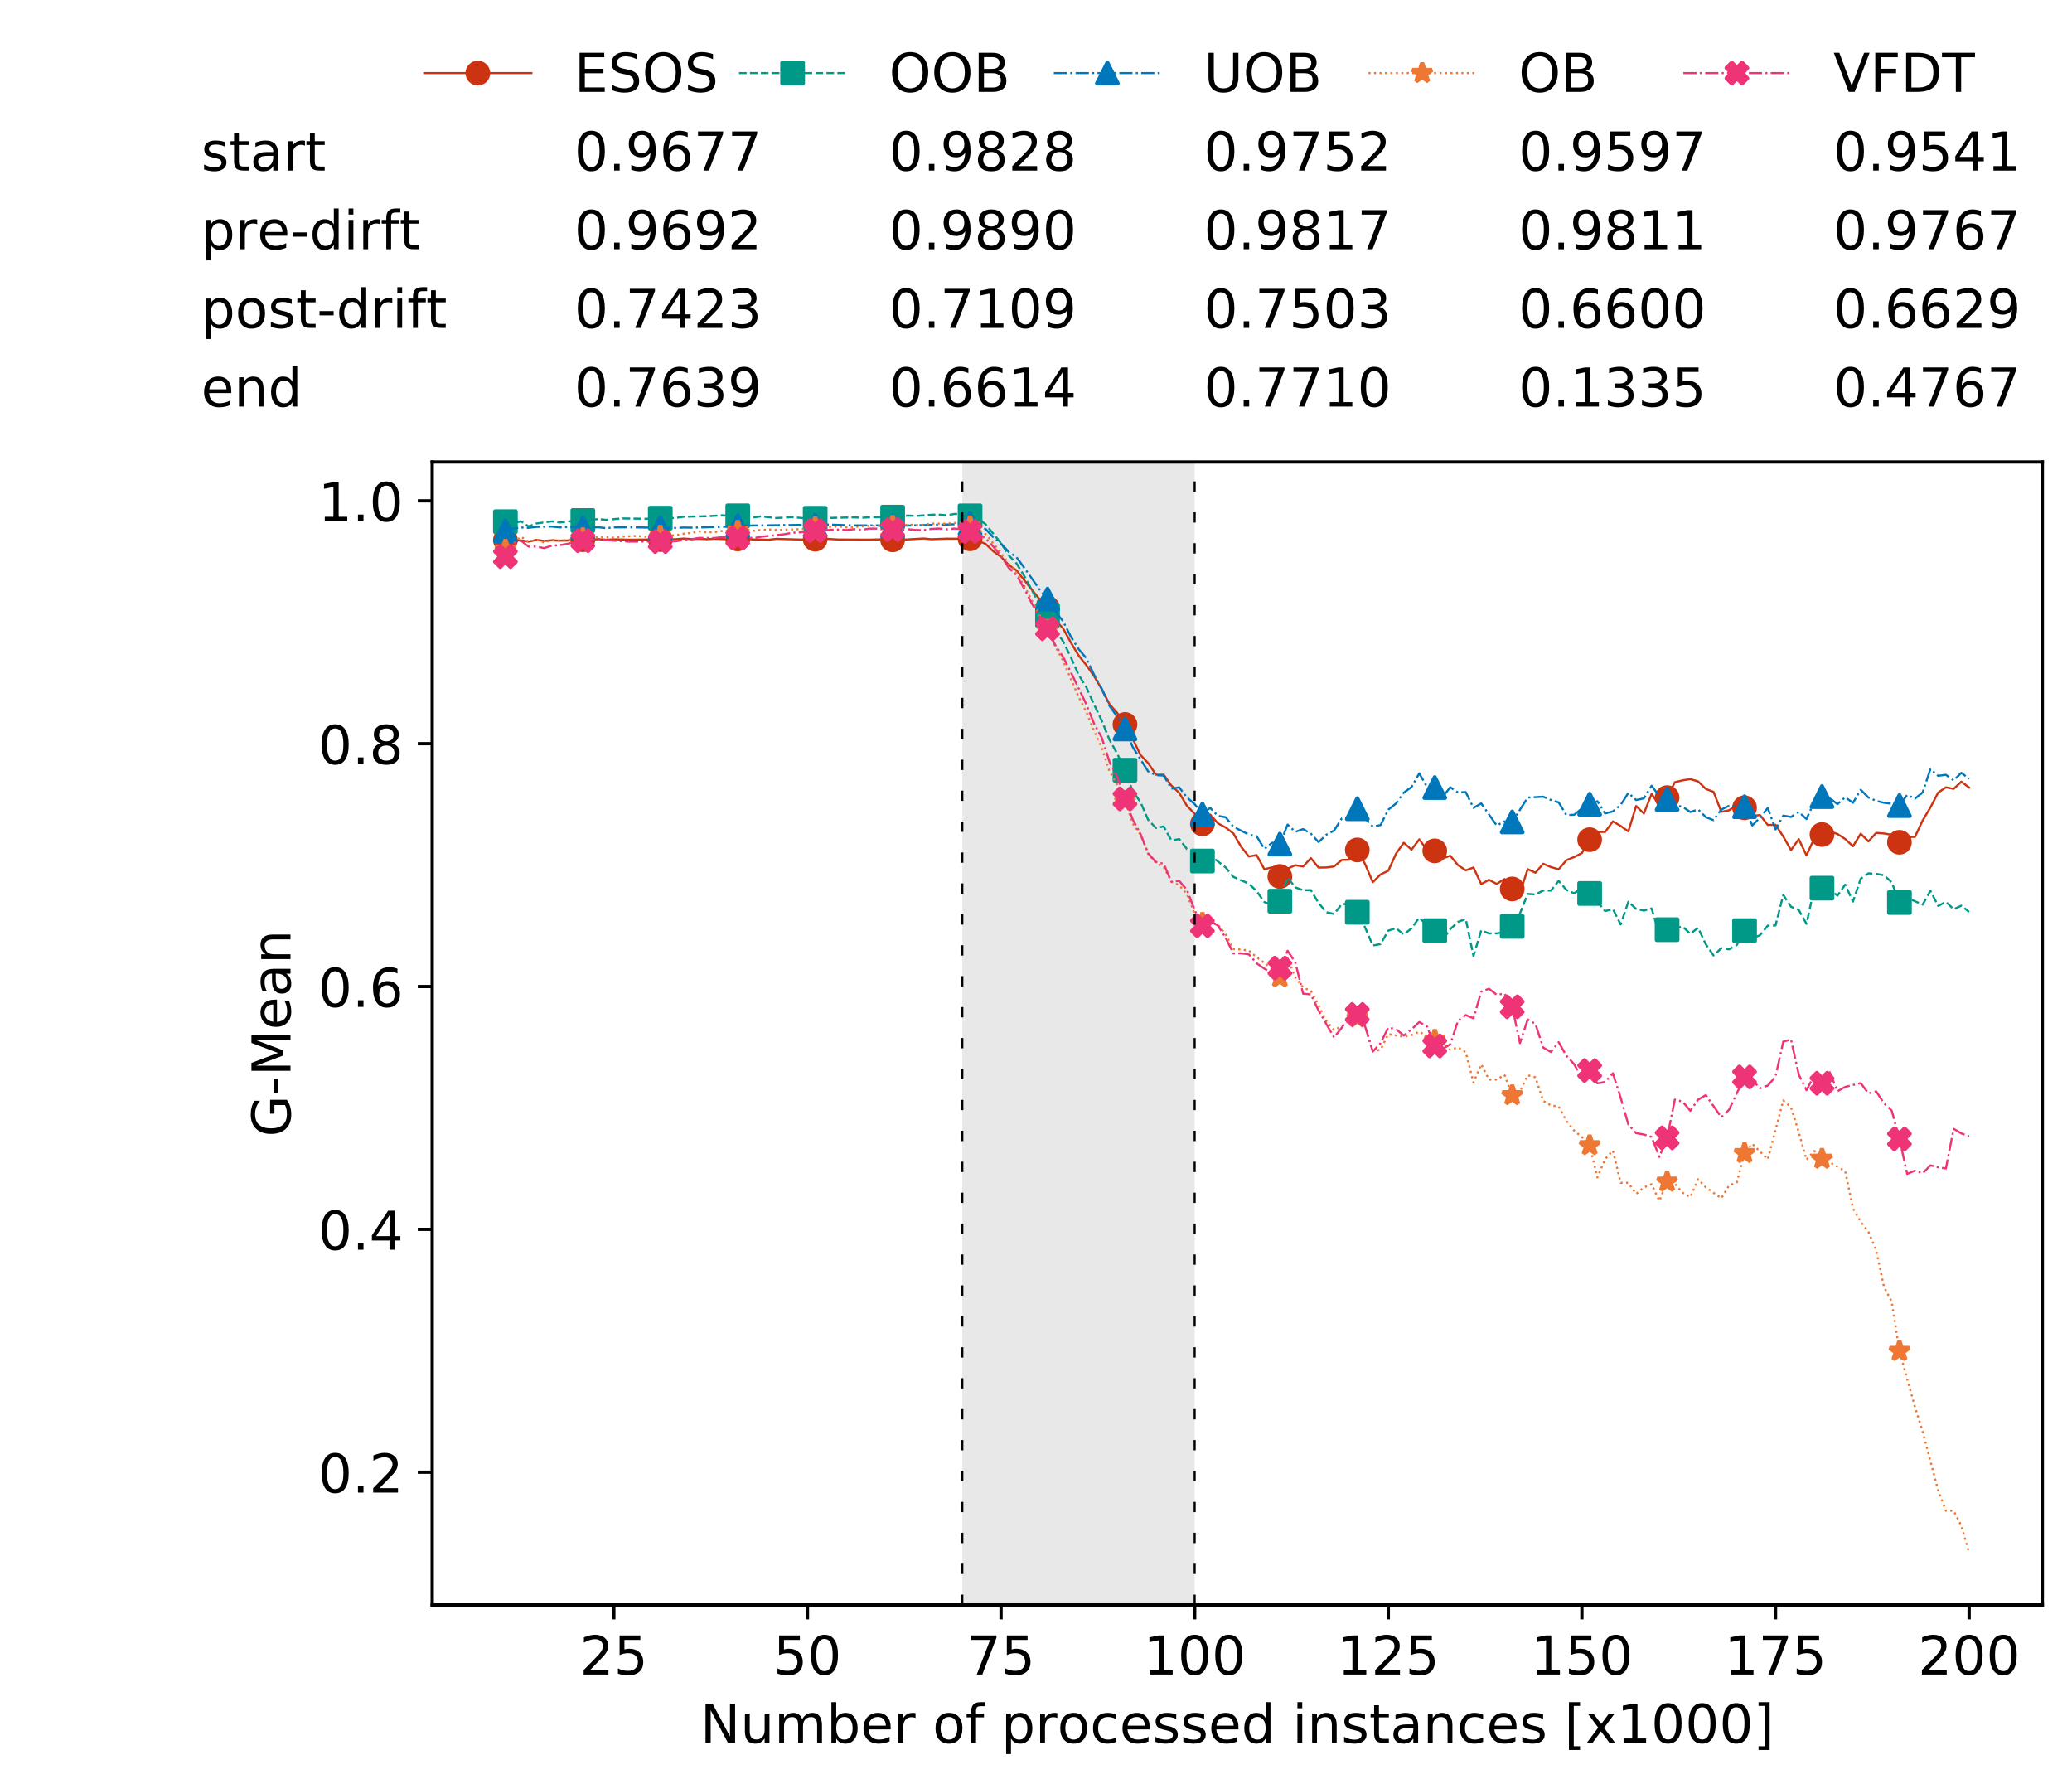 <?xml version="1.0" encoding="utf-8" standalone="no"?>
<!DOCTYPE svg PUBLIC "-//W3C//DTD SVG 1.1//EN"
  "http://www.w3.org/Graphics/SVG/1.1/DTD/svg11.dtd">
<!-- Created with matplotlib (https://matplotlib.org/) -->
<svg height="432.615pt" version="1.1" viewBox="0 0 502.65 432.615" width="502.65pt" xmlns="http://www.w3.org/2000/svg" xmlns:xlink="http://www.w3.org/1999/xlink">
 <defs>
  <style type="text/css">
*{stroke-linecap:butt;stroke-linejoin:round;white-space:pre;}
  </style>
 </defs>
 <g id="figure_1">
  <g id="patch_1">
   <path d="M 0 432.615 
L 502.65 432.615 
L 502.65 0 
L 0 0 
z
" style="fill:#ffffff;"/>
  </g>
  <g id="axes_1">
   <g id="patch_2">
    <path d="M 104.85 389.252 
L 495.45 389.252 
L 495.45 112.052 
L 104.85 112.052 
z
" style="fill:#ffffff;"/>
   </g>
   <g id="patch_3">
    <path clip-path="url(#p861f0d0f71)" d="M 289.817 389.252 
L 289.817 112.052 
L 233.453 112.052 
L 233.453 389.252 
z
" style="fill:#d3d3d3;opacity:0.5;"/>
   </g>
   <g id="matplotlib.axis_1">
    <g id="xtick_1">
     <g id="line2d_1">
      <defs>
       <path d="M 0 0 
L 0 3.5 
" id="m0368b4ba61" style="stroke:#000000;stroke-width:0.8;"/>
      </defs>
      <g>
       <use style="stroke:#000000;stroke-width:0.8;" x="148.908" xlink:href="#m0368b4ba61" y="389.252"/>
      </g>
     </g>
     <g id="text_1">
      <!-- 25 -->
      <defs>
       <path d="M 19.188 8.297 
L 53.609 8.297 
L 53.609 0 
L 7.328 0 
L 7.328 8.297 
Q 12.938 14.109 22.625 23.891 
Q 32.328 33.688 34.812 36.531 
Q 39.547 41.844 41.422 45.531 
Q 43.312 49.219 43.312 52.781 
Q 43.312 58.594 39.234 62.25 
Q 35.156 65.922 28.609 65.922 
Q 23.969 65.922 18.812 64.312 
Q 13.672 62.703 7.812 59.422 
L 7.812 69.391 
Q 13.766 71.781 18.938 73 
Q 24.125 74.219 28.422 74.219 
Q 39.75 74.219 46.484 68.547 
Q 53.219 62.891 53.219 53.422 
Q 53.219 48.922 51.531 44.891 
Q 49.859 40.875 45.406 35.406 
Q 44.188 33.984 37.641 27.219 
Q 31.109 20.453 19.188 8.297 
z
" id="DejaVuSans-50"/>
       <path d="M 10.797 72.906 
L 49.516 72.906 
L 49.516 64.594 
L 19.828 64.594 
L 19.828 46.734 
Q 21.969 47.469 24.109 47.828 
Q 26.266 48.188 28.422 48.188 
Q 40.625 48.188 47.75 41.5 
Q 54.891 34.812 54.891 23.391 
Q 54.891 11.625 47.562 5.094 
Q 40.234 -1.422 26.906 -1.422 
Q 22.312 -1.422 17.547 -0.641 
Q 12.797 0.141 7.719 1.703 
L 7.719 11.625 
Q 12.109 9.234 16.797 8.062 
Q 21.484 6.891 26.703 6.891 
Q 35.156 6.891 40.078 11.328 
Q 45.016 15.766 45.016 23.391 
Q 45.016 31 40.078 35.438 
Q 35.156 39.891 26.703 39.891 
Q 22.75 39.891 18.812 39.016 
Q 14.891 38.141 10.797 36.281 
z
" id="DejaVuSans-53"/>
      </defs>
      <g transform="translate(140.636 406.13)scale(0.13 -0.13)">
       <use xlink:href="#DejaVuSans-50"/>
       <use x="63.623" xlink:href="#DejaVuSans-53"/>
      </g>
     </g>
    </g>
    <g id="xtick_2">
     <g id="line2d_2">
      <g>
       <use style="stroke:#000000;stroke-width:0.8;" x="195.877" xlink:href="#m0368b4ba61" y="389.252"/>
      </g>
     </g>
     <g id="text_2">
      <!-- 50 -->
      <defs>
       <path d="M 31.781 66.406 
Q 24.172 66.406 20.328 58.906 
Q 16.5 51.422 16.5 36.375 
Q 16.5 21.391 20.328 13.891 
Q 24.172 6.391 31.781 6.391 
Q 39.453 6.391 43.281 13.891 
Q 47.125 21.391 47.125 36.375 
Q 47.125 51.422 43.281 58.906 
Q 39.453 66.406 31.781 66.406 
z
M 31.781 74.219 
Q 44.047 74.219 50.516 64.516 
Q 56.984 54.828 56.984 36.375 
Q 56.984 17.969 50.516 8.266 
Q 44.047 -1.422 31.781 -1.422 
Q 19.531 -1.422 13.062 8.266 
Q 6.594 17.969 6.594 36.375 
Q 6.594 54.828 13.062 64.516 
Q 19.531 74.219 31.781 74.219 
z
" id="DejaVuSans-48"/>
      </defs>
      <g transform="translate(187.606 406.13)scale(0.13 -0.13)">
       <use xlink:href="#DejaVuSans-53"/>
       <use x="63.623" xlink:href="#DejaVuSans-48"/>
      </g>
     </g>
    </g>
    <g id="xtick_3">
     <g id="line2d_3">
      <g>
       <use style="stroke:#000000;stroke-width:0.8;" x="242.847" xlink:href="#m0368b4ba61" y="389.252"/>
      </g>
     </g>
     <g id="text_3">
      <!-- 75 -->
      <defs>
       <path d="M 8.203 72.906 
L 55.078 72.906 
L 55.078 68.703 
L 28.609 0 
L 18.312 0 
L 43.219 64.594 
L 8.203 64.594 
z
" id="DejaVuSans-55"/>
      </defs>
      <g transform="translate(234.576 406.13)scale(0.13 -0.13)">
       <use xlink:href="#DejaVuSans-55"/>
       <use x="63.623" xlink:href="#DejaVuSans-53"/>
      </g>
     </g>
    </g>
    <g id="xtick_4">
     <g id="line2d_4">
      <g>
       <use style="stroke:#000000;stroke-width:0.8;" x="289.817" xlink:href="#m0368b4ba61" y="389.252"/>
      </g>
     </g>
     <g id="text_4">
      <!-- 100 -->
      <defs>
       <path d="M 12.406 8.297 
L 28.516 8.297 
L 28.516 63.922 
L 10.984 60.406 
L 10.984 69.391 
L 28.422 72.906 
L 38.281 72.906 
L 38.281 8.297 
L 54.391 8.297 
L 54.391 0 
L 12.406 0 
z
" id="DejaVuSans-49"/>
      </defs>
      <g transform="translate(277.41 406.13)scale(0.13 -0.13)">
       <use xlink:href="#DejaVuSans-49"/>
       <use x="63.623" xlink:href="#DejaVuSans-48"/>
       <use x="127.246" xlink:href="#DejaVuSans-48"/>
      </g>
     </g>
    </g>
    <g id="xtick_5">
     <g id="line2d_5">
      <g>
       <use style="stroke:#000000;stroke-width:0.8;" x="336.786" xlink:href="#m0368b4ba61" y="389.252"/>
      </g>
     </g>
     <g id="text_5">
      <!-- 125 -->
      <g transform="translate(324.379 406.13)scale(0.13 -0.13)">
       <use xlink:href="#DejaVuSans-49"/>
       <use x="63.623" xlink:href="#DejaVuSans-50"/>
       <use x="127.246" xlink:href="#DejaVuSans-53"/>
      </g>
     </g>
    </g>
    <g id="xtick_6">
     <g id="line2d_6">
      <g>
       <use style="stroke:#000000;stroke-width:0.8;" x="383.756" xlink:href="#m0368b4ba61" y="389.252"/>
      </g>
     </g>
     <g id="text_6">
      <!-- 150 -->
      <g transform="translate(371.349 406.13)scale(0.13 -0.13)">
       <use xlink:href="#DejaVuSans-49"/>
       <use x="63.623" xlink:href="#DejaVuSans-53"/>
       <use x="127.246" xlink:href="#DejaVuSans-48"/>
      </g>
     </g>
    </g>
    <g id="xtick_7">
     <g id="line2d_7">
      <g>
       <use style="stroke:#000000;stroke-width:0.8;" x="430.726" xlink:href="#m0368b4ba61" y="389.252"/>
      </g>
     </g>
     <g id="text_7">
      <!-- 175 -->
      <g transform="translate(418.319 406.13)scale(0.13 -0.13)">
       <use xlink:href="#DejaVuSans-49"/>
       <use x="63.623" xlink:href="#DejaVuSans-55"/>
       <use x="127.246" xlink:href="#DejaVuSans-53"/>
      </g>
     </g>
    </g>
    <g id="xtick_8">
     <g id="line2d_8">
      <g>
       <use style="stroke:#000000;stroke-width:0.8;" x="477.695" xlink:href="#m0368b4ba61" y="389.252"/>
      </g>
     </g>
     <g id="text_8">
      <!-- 200 -->
      <g transform="translate(465.289 406.13)scale(0.13 -0.13)">
       <use xlink:href="#DejaVuSans-50"/>
       <use x="63.623" xlink:href="#DejaVuSans-48"/>
       <use x="127.246" xlink:href="#DejaVuSans-48"/>
      </g>
     </g>
    </g>
    <g id="text_9">
     <!-- Number of processed instances [x1000] -->
     <defs>
      <path d="M 9.812 72.906 
L 23.094 72.906 
L 55.422 11.922 
L 55.422 72.906 
L 64.984 72.906 
L 64.984 0 
L 51.703 0 
L 19.391 60.984 
L 19.391 0 
L 9.812 0 
z
" id="DejaVuSans-78"/>
      <path d="M 8.5 21.578 
L 8.5 54.688 
L 17.484 54.688 
L 17.484 21.922 
Q 17.484 14.156 20.5 10.266 
Q 23.531 6.391 29.594 6.391 
Q 36.859 6.391 41.078 11.031 
Q 45.312 15.672 45.312 23.688 
L 45.312 54.688 
L 54.297 54.688 
L 54.297 0 
L 45.312 0 
L 45.312 8.406 
Q 42.047 3.422 37.719 1 
Q 33.406 -1.422 27.688 -1.422 
Q 18.266 -1.422 13.375 4.438 
Q 8.5 10.297 8.5 21.578 
z
M 31.109 56 
z
" id="DejaVuSans-117"/>
      <path d="M 52 44.188 
Q 55.375 50.25 60.062 53.125 
Q 64.75 56 71.094 56 
Q 79.641 56 84.281 50.016 
Q 88.922 44.047 88.922 33.016 
L 88.922 0 
L 79.891 0 
L 79.891 32.719 
Q 79.891 40.578 77.094 44.375 
Q 74.312 48.188 68.609 48.188 
Q 61.625 48.188 57.562 43.547 
Q 53.516 38.922 53.516 30.906 
L 53.516 0 
L 44.484 0 
L 44.484 32.719 
Q 44.484 40.625 41.703 44.406 
Q 38.922 48.188 33.109 48.188 
Q 26.219 48.188 22.156 43.531 
Q 18.109 38.875 18.109 30.906 
L 18.109 0 
L 9.078 0 
L 9.078 54.688 
L 18.109 54.688 
L 18.109 46.188 
Q 21.188 51.219 25.484 53.609 
Q 29.781 56 35.688 56 
Q 41.656 56 45.828 52.969 
Q 50 49.953 52 44.188 
z
" id="DejaVuSans-109"/>
      <path d="M 48.688 27.297 
Q 48.688 37.203 44.609 42.844 
Q 40.531 48.484 33.406 48.484 
Q 26.266 48.484 22.188 42.844 
Q 18.109 37.203 18.109 27.297 
Q 18.109 17.391 22.188 11.75 
Q 26.266 6.109 33.406 6.109 
Q 40.531 6.109 44.609 11.75 
Q 48.688 17.391 48.688 27.297 
z
M 18.109 46.391 
Q 20.953 51.266 25.266 53.625 
Q 29.594 56 35.594 56 
Q 45.562 56 51.781 48.094 
Q 58.016 40.188 58.016 27.297 
Q 58.016 14.406 51.781 6.484 
Q 45.562 -1.422 35.594 -1.422 
Q 29.594 -1.422 25.266 0.953 
Q 20.953 3.328 18.109 8.203 
L 18.109 0 
L 9.078 0 
L 9.078 75.984 
L 18.109 75.984 
z
" id="DejaVuSans-98"/>
      <path d="M 56.203 29.594 
L 56.203 25.203 
L 14.891 25.203 
Q 15.484 15.922 20.484 11.062 
Q 25.484 6.203 34.422 6.203 
Q 39.594 6.203 44.453 7.469 
Q 49.312 8.734 54.109 11.281 
L 54.109 2.781 
Q 49.266 0.734 44.188 -0.344 
Q 39.109 -1.422 33.891 -1.422 
Q 20.797 -1.422 13.156 6.188 
Q 5.516 13.812 5.516 26.812 
Q 5.516 40.234 12.766 48.109 
Q 20.016 56 32.328 56 
Q 43.359 56 49.781 48.891 
Q 56.203 41.797 56.203 29.594 
z
M 47.219 32.234 
Q 47.125 39.594 43.094 43.984 
Q 39.062 48.391 32.422 48.391 
Q 24.906 48.391 20.391 44.141 
Q 15.875 39.891 15.188 32.172 
z
" id="DejaVuSans-101"/>
      <path d="M 41.109 46.297 
Q 39.594 47.172 37.812 47.578 
Q 36.031 48 33.891 48 
Q 26.266 48 22.188 43.047 
Q 18.109 38.094 18.109 28.812 
L 18.109 0 
L 9.078 0 
L 9.078 54.688 
L 18.109 54.688 
L 18.109 46.188 
Q 20.953 51.172 25.484 53.578 
Q 30.031 56 36.531 56 
Q 37.453 56 38.578 55.875 
Q 39.703 55.766 41.062 55.516 
z
" id="DejaVuSans-114"/>
      <path id="DejaVuSans-32"/>
      <path d="M 30.609 48.391 
Q 23.391 48.391 19.188 42.75 
Q 14.984 37.109 14.984 27.297 
Q 14.984 17.484 19.156 11.844 
Q 23.344 6.203 30.609 6.203 
Q 37.797 6.203 41.984 11.859 
Q 46.188 17.531 46.188 27.297 
Q 46.188 37.016 41.984 42.703 
Q 37.797 48.391 30.609 48.391 
z
M 30.609 56 
Q 42.328 56 49.016 48.375 
Q 55.719 40.766 55.719 27.297 
Q 55.719 13.875 49.016 6.219 
Q 42.328 -1.422 30.609 -1.422 
Q 18.844 -1.422 12.172 6.219 
Q 5.516 13.875 5.516 27.297 
Q 5.516 40.766 12.172 48.375 
Q 18.844 56 30.609 56 
z
" id="DejaVuSans-111"/>
      <path d="M 37.109 75.984 
L 37.109 68.5 
L 28.516 68.5 
Q 23.688 68.5 21.797 66.547 
Q 19.922 64.594 19.922 59.516 
L 19.922 54.688 
L 34.719 54.688 
L 34.719 47.703 
L 19.922 47.703 
L 19.922 0 
L 10.891 0 
L 10.891 47.703 
L 2.297 47.703 
L 2.297 54.688 
L 10.891 54.688 
L 10.891 58.5 
Q 10.891 67.625 15.141 71.797 
Q 19.391 75.984 28.609 75.984 
z
" id="DejaVuSans-102"/>
      <path d="M 18.109 8.203 
L 18.109 -20.797 
L 9.078 -20.797 
L 9.078 54.688 
L 18.109 54.688 
L 18.109 46.391 
Q 20.953 51.266 25.266 53.625 
Q 29.594 56 35.594 56 
Q 45.562 56 51.781 48.094 
Q 58.016 40.188 58.016 27.297 
Q 58.016 14.406 51.781 6.484 
Q 45.562 -1.422 35.594 -1.422 
Q 29.594 -1.422 25.266 0.953 
Q 20.953 3.328 18.109 8.203 
z
M 48.688 27.297 
Q 48.688 37.203 44.609 42.844 
Q 40.531 48.484 33.406 48.484 
Q 26.266 48.484 22.188 42.844 
Q 18.109 37.203 18.109 27.297 
Q 18.109 17.391 22.188 11.75 
Q 26.266 6.109 33.406 6.109 
Q 40.531 6.109 44.609 11.75 
Q 48.688 17.391 48.688 27.297 
z
" id="DejaVuSans-112"/>
      <path d="M 48.781 52.594 
L 48.781 44.188 
Q 44.969 46.297 41.141 47.344 
Q 37.312 48.391 33.406 48.391 
Q 24.656 48.391 19.812 42.844 
Q 14.984 37.312 14.984 27.297 
Q 14.984 17.281 19.812 11.734 
Q 24.656 6.203 33.406 6.203 
Q 37.312 6.203 41.141 7.25 
Q 44.969 8.297 48.781 10.406 
L 48.781 2.094 
Q 45.016 0.344 40.984 -0.531 
Q 36.969 -1.422 32.422 -1.422 
Q 20.062 -1.422 12.781 6.344 
Q 5.516 14.109 5.516 27.297 
Q 5.516 40.672 12.859 48.328 
Q 20.219 56 33.016 56 
Q 37.156 56 41.109 55.141 
Q 45.062 54.297 48.781 52.594 
z
" id="DejaVuSans-99"/>
      <path d="M 44.281 53.078 
L 44.281 44.578 
Q 40.484 46.531 36.375 47.5 
Q 32.281 48.484 27.875 48.484 
Q 21.188 48.484 17.844 46.438 
Q 14.5 44.391 14.5 40.281 
Q 14.5 37.156 16.891 35.375 
Q 19.281 33.594 26.516 31.984 
L 29.594 31.297 
Q 39.156 29.25 43.188 25.516 
Q 47.219 21.781 47.219 15.094 
Q 47.219 7.469 41.188 3.016 
Q 35.156 -1.422 24.609 -1.422 
Q 20.219 -1.422 15.453 -0.562 
Q 10.688 0.297 5.422 2 
L 5.422 11.281 
Q 10.406 8.688 15.234 7.391 
Q 20.062 6.109 24.812 6.109 
Q 31.156 6.109 34.562 8.281 
Q 37.984 10.453 37.984 14.406 
Q 37.984 18.062 35.516 20.016 
Q 33.062 21.969 24.703 23.781 
L 21.578 24.516 
Q 13.234 26.266 9.516 29.906 
Q 5.812 33.547 5.812 39.891 
Q 5.812 47.609 11.281 51.797 
Q 16.75 56 26.812 56 
Q 31.781 56 36.172 55.266 
Q 40.578 54.547 44.281 53.078 
z
" id="DejaVuSans-115"/>
      <path d="M 45.406 46.391 
L 45.406 75.984 
L 54.391 75.984 
L 54.391 0 
L 45.406 0 
L 45.406 8.203 
Q 42.578 3.328 38.25 0.953 
Q 33.938 -1.422 27.875 -1.422 
Q 17.969 -1.422 11.734 6.484 
Q 5.516 14.406 5.516 27.297 
Q 5.516 40.188 11.734 48.094 
Q 17.969 56 27.875 56 
Q 33.938 56 38.25 53.625 
Q 42.578 51.266 45.406 46.391 
z
M 14.797 27.297 
Q 14.797 17.391 18.875 11.75 
Q 22.953 6.109 30.078 6.109 
Q 37.203 6.109 41.297 11.75 
Q 45.406 17.391 45.406 27.297 
Q 45.406 37.203 41.297 42.844 
Q 37.203 48.484 30.078 48.484 
Q 22.953 48.484 18.875 42.844 
Q 14.797 37.203 14.797 27.297 
z
" id="DejaVuSans-100"/>
      <path d="M 9.422 54.688 
L 18.406 54.688 
L 18.406 0 
L 9.422 0 
z
M 9.422 75.984 
L 18.406 75.984 
L 18.406 64.594 
L 9.422 64.594 
z
" id="DejaVuSans-105"/>
      <path d="M 54.891 33.016 
L 54.891 0 
L 45.906 0 
L 45.906 32.719 
Q 45.906 40.484 42.875 44.328 
Q 39.844 48.188 33.797 48.188 
Q 26.516 48.188 22.312 43.547 
Q 18.109 38.922 18.109 30.906 
L 18.109 0 
L 9.078 0 
L 9.078 54.688 
L 18.109 54.688 
L 18.109 46.188 
Q 21.344 51.125 25.703 53.562 
Q 30.078 56 35.797 56 
Q 45.219 56 50.047 50.172 
Q 54.891 44.344 54.891 33.016 
z
" id="DejaVuSans-110"/>
      <path d="M 18.312 70.219 
L 18.312 54.688 
L 36.812 54.688 
L 36.812 47.703 
L 18.312 47.703 
L 18.312 18.016 
Q 18.312 11.328 20.141 9.422 
Q 21.969 7.516 27.594 7.516 
L 36.812 7.516 
L 36.812 0 
L 27.594 0 
Q 17.188 0 13.234 3.875 
Q 9.281 7.766 9.281 18.016 
L 9.281 47.703 
L 2.688 47.703 
L 2.688 54.688 
L 9.281 54.688 
L 9.281 70.219 
z
" id="DejaVuSans-116"/>
      <path d="M 34.281 27.484 
Q 23.391 27.484 19.188 25 
Q 14.984 22.516 14.984 16.5 
Q 14.984 11.719 18.141 8.906 
Q 21.297 6.109 26.703 6.109 
Q 34.188 6.109 38.703 11.406 
Q 43.219 16.703 43.219 25.484 
L 43.219 27.484 
z
M 52.203 31.203 
L 52.203 0 
L 43.219 0 
L 43.219 8.297 
Q 40.141 3.328 35.547 0.953 
Q 30.953 -1.422 24.312 -1.422 
Q 15.922 -1.422 10.953 3.297 
Q 6 8.016 6 15.922 
Q 6 25.141 12.172 29.828 
Q 18.359 34.516 30.609 34.516 
L 43.219 34.516 
L 43.219 35.406 
Q 43.219 41.609 39.141 45 
Q 35.062 48.391 27.688 48.391 
Q 23 48.391 18.547 47.266 
Q 14.109 46.141 10.016 43.891 
L 10.016 52.203 
Q 14.938 54.109 19.578 55.047 
Q 24.219 56 28.609 56 
Q 40.484 56 46.344 49.844 
Q 52.203 43.703 52.203 31.203 
z
" id="DejaVuSans-97"/>
      <path d="M 8.594 75.984 
L 29.297 75.984 
L 29.297 69 
L 17.578 69 
L 17.578 -6.203 
L 29.297 -6.203 
L 29.297 -13.188 
L 8.594 -13.188 
z
" id="DejaVuSans-91"/>
      <path d="M 54.891 54.688 
L 35.109 28.078 
L 55.906 0 
L 45.312 0 
L 29.391 21.484 
L 13.484 0 
L 2.875 0 
L 24.125 28.609 
L 4.688 54.688 
L 15.281 54.688 
L 29.781 35.203 
L 44.281 54.688 
z
" id="DejaVuSans-120"/>
      <path d="M 30.422 75.984 
L 30.422 -13.188 
L 9.719 -13.188 
L 9.719 -6.203 
L 21.391 -6.203 
L 21.391 69 
L 9.719 69 
L 9.719 75.984 
z
" id="DejaVuSans-93"/>
     </defs>
     <g transform="translate(169.881 422.711)scale(0.13 -0.13)">
      <use xlink:href="#DejaVuSans-78"/>
      <use x="74.805" xlink:href="#DejaVuSans-117"/>
      <use x="138.184" xlink:href="#DejaVuSans-109"/>
      <use x="235.596" xlink:href="#DejaVuSans-98"/>
      <use x="299.072" xlink:href="#DejaVuSans-101"/>
      <use x="360.596" xlink:href="#DejaVuSans-114"/>
      <use x="401.709" xlink:href="#DejaVuSans-32"/>
      <use x="433.496" xlink:href="#DejaVuSans-111"/>
      <use x="494.678" xlink:href="#DejaVuSans-102"/>
      <use x="529.883" xlink:href="#DejaVuSans-32"/>
      <use x="561.67" xlink:href="#DejaVuSans-112"/>
      <use x="625.146" xlink:href="#DejaVuSans-114"/>
      <use x="666.229" xlink:href="#DejaVuSans-111"/>
      <use x="727.41" xlink:href="#DejaVuSans-99"/>
      <use x="782.391" xlink:href="#DejaVuSans-101"/>
      <use x="843.914" xlink:href="#DejaVuSans-115"/>
      <use x="896.014" xlink:href="#DejaVuSans-115"/>
      <use x="948.113" xlink:href="#DejaVuSans-101"/>
      <use x="1009.637" xlink:href="#DejaVuSans-100"/>
      <use x="1073.113" xlink:href="#DejaVuSans-32"/>
      <use x="1104.9" xlink:href="#DejaVuSans-105"/>
      <use x="1132.684" xlink:href="#DejaVuSans-110"/>
      <use x="1196.062" xlink:href="#DejaVuSans-115"/>
      <use x="1248.162" xlink:href="#DejaVuSans-116"/>
      <use x="1287.371" xlink:href="#DejaVuSans-97"/>
      <use x="1348.65" xlink:href="#DejaVuSans-110"/>
      <use x="1412.029" xlink:href="#DejaVuSans-99"/>
      <use x="1467.01" xlink:href="#DejaVuSans-101"/>
      <use x="1528.533" xlink:href="#DejaVuSans-115"/>
      <use x="1580.633" xlink:href="#DejaVuSans-32"/>
      <use x="1612.42" xlink:href="#DejaVuSans-91"/>
      <use x="1651.434" xlink:href="#DejaVuSans-120"/>
      <use x="1710.613" xlink:href="#DejaVuSans-49"/>
      <use x="1774.236" xlink:href="#DejaVuSans-48"/>
      <use x="1837.859" xlink:href="#DejaVuSans-48"/>
      <use x="1901.482" xlink:href="#DejaVuSans-48"/>
      <use x="1965.105" xlink:href="#DejaVuSans-93"/>
     </g>
    </g>
   </g>
   <g id="matplotlib.axis_2">
    <g id="ytick_1">
     <g id="line2d_9">
      <defs>
       <path d="M 0 0 
L -3.5 0 
" id="m22897537b1" style="stroke:#000000;stroke-width:0.8;"/>
      </defs>
      <g>
       <use style="stroke:#000000;stroke-width:0.8;" x="104.85" xlink:href="#m22897537b1" y="357.064"/>
      </g>
     </g>
     <g id="text_10">
      <!-- 0.2 -->
      <defs>
       <path d="M 10.688 12.406 
L 21 12.406 
L 21 0 
L 10.688 0 
z
" id="DejaVuSans-46"/>
      </defs>
      <g transform="translate(77.176 362.003)scale(0.13 -0.13)">
       <use xlink:href="#DejaVuSans-48"/>
       <use x="63.623" xlink:href="#DejaVuSans-46"/>
       <use x="95.41" xlink:href="#DejaVuSans-50"/>
      </g>
     </g>
    </g>
    <g id="ytick_2">
     <g id="line2d_10">
      <g>
       <use style="stroke:#000000;stroke-width:0.8;" x="104.85" xlink:href="#m22897537b1" y="298.167"/>
      </g>
     </g>
     <g id="text_11">
      <!-- 0.4 -->
      <defs>
       <path d="M 37.797 64.312 
L 12.891 25.391 
L 37.797 25.391 
z
M 35.203 72.906 
L 47.609 72.906 
L 47.609 25.391 
L 58.016 25.391 
L 58.016 17.188 
L 47.609 17.188 
L 47.609 0 
L 37.797 0 
L 37.797 17.188 
L 4.891 17.188 
L 4.891 26.703 
z
" id="DejaVuSans-52"/>
      </defs>
      <g transform="translate(77.176 303.106)scale(0.13 -0.13)">
       <use xlink:href="#DejaVuSans-48"/>
       <use x="63.623" xlink:href="#DejaVuSans-46"/>
       <use x="95.41" xlink:href="#DejaVuSans-52"/>
      </g>
     </g>
    </g>
    <g id="ytick_3">
     <g id="line2d_11">
      <g>
       <use style="stroke:#000000;stroke-width:0.8;" x="104.85" xlink:href="#m22897537b1" y="239.269"/>
      </g>
     </g>
     <g id="text_12">
      <!-- 0.6 -->
      <defs>
       <path d="M 33.016 40.375 
Q 26.375 40.375 22.484 35.828 
Q 18.609 31.297 18.609 23.391 
Q 18.609 15.531 22.484 10.953 
Q 26.375 6.391 33.016 6.391 
Q 39.656 6.391 43.531 10.953 
Q 47.406 15.531 47.406 23.391 
Q 47.406 31.297 43.531 35.828 
Q 39.656 40.375 33.016 40.375 
z
M 52.594 71.297 
L 52.594 62.312 
Q 48.875 64.062 45.094 64.984 
Q 41.312 65.922 37.594 65.922 
Q 27.828 65.922 22.672 59.328 
Q 17.531 52.734 16.797 39.406 
Q 19.672 43.656 24.016 45.922 
Q 28.375 48.188 33.594 48.188 
Q 44.578 48.188 50.953 41.516 
Q 57.328 34.859 57.328 23.391 
Q 57.328 12.156 50.688 5.359 
Q 44.047 -1.422 33.016 -1.422 
Q 20.359 -1.422 13.672 8.266 
Q 6.984 17.969 6.984 36.375 
Q 6.984 53.656 15.188 63.938 
Q 23.391 74.219 37.203 74.219 
Q 40.922 74.219 44.703 73.484 
Q 48.484 72.75 52.594 71.297 
z
" id="DejaVuSans-54"/>
      </defs>
      <g transform="translate(77.176 244.208)scale(0.13 -0.13)">
       <use xlink:href="#DejaVuSans-48"/>
       <use x="63.623" xlink:href="#DejaVuSans-46"/>
       <use x="95.41" xlink:href="#DejaVuSans-54"/>
      </g>
     </g>
    </g>
    <g id="ytick_4">
     <g id="line2d_12">
      <g>
       <use style="stroke:#000000;stroke-width:0.8;" x="104.85" xlink:href="#m22897537b1" y="180.372"/>
      </g>
     </g>
     <g id="text_13">
      <!-- 0.8 -->
      <defs>
       <path d="M 31.781 34.625 
Q 24.75 34.625 20.719 30.859 
Q 16.703 27.094 16.703 20.516 
Q 16.703 13.922 20.719 10.156 
Q 24.75 6.391 31.781 6.391 
Q 38.812 6.391 42.859 10.172 
Q 46.922 13.969 46.922 20.516 
Q 46.922 27.094 42.891 30.859 
Q 38.875 34.625 31.781 34.625 
z
M 21.922 38.812 
Q 15.578 40.375 12.031 44.719 
Q 8.5 49.078 8.5 55.328 
Q 8.5 64.062 14.719 69.141 
Q 20.953 74.219 31.781 74.219 
Q 42.672 74.219 48.875 69.141 
Q 55.078 64.062 55.078 55.328 
Q 55.078 49.078 51.531 44.719 
Q 48 40.375 41.703 38.812 
Q 48.828 37.156 52.797 32.312 
Q 56.781 27.484 56.781 20.516 
Q 56.781 9.906 50.312 4.234 
Q 43.844 -1.422 31.781 -1.422 
Q 19.734 -1.422 13.25 4.234 
Q 6.781 9.906 6.781 20.516 
Q 6.781 27.484 10.781 32.312 
Q 14.797 37.156 21.922 38.812 
z
M 18.312 54.391 
Q 18.312 48.734 21.844 45.562 
Q 25.391 42.391 31.781 42.391 
Q 38.141 42.391 41.719 45.562 
Q 45.312 48.734 45.312 54.391 
Q 45.312 60.062 41.719 63.234 
Q 38.141 66.406 31.781 66.406 
Q 25.391 66.406 21.844 63.234 
Q 18.312 60.062 18.312 54.391 
z
" id="DejaVuSans-56"/>
      </defs>
      <g transform="translate(77.176 185.311)scale(0.13 -0.13)">
       <use xlink:href="#DejaVuSans-48"/>
       <use x="63.623" xlink:href="#DejaVuSans-46"/>
       <use x="95.41" xlink:href="#DejaVuSans-56"/>
      </g>
     </g>
    </g>
    <g id="ytick_5">
     <g id="line2d_13">
      <g>
       <use style="stroke:#000000;stroke-width:0.8;" x="104.85" xlink:href="#m22897537b1" y="121.475"/>
      </g>
     </g>
     <g id="text_14">
      <!-- 1.0 -->
      <g transform="translate(77.176 126.414)scale(0.13 -0.13)">
       <use xlink:href="#DejaVuSans-49"/>
       <use x="63.623" xlink:href="#DejaVuSans-46"/>
       <use x="95.41" xlink:href="#DejaVuSans-48"/>
      </g>
     </g>
    </g>
    <g id="text_15">
     <!-- G-Mean -->
     <defs>
      <path d="M 59.516 10.406 
L 59.516 29.984 
L 43.406 29.984 
L 43.406 38.094 
L 69.281 38.094 
L 69.281 6.781 
Q 63.578 2.734 56.688 0.656 
Q 49.812 -1.422 42 -1.422 
Q 24.906 -1.422 15.25 8.562 
Q 5.609 18.562 5.609 36.375 
Q 5.609 54.25 15.25 64.234 
Q 24.906 74.219 42 74.219 
Q 49.125 74.219 55.547 72.453 
Q 61.969 70.703 67.391 67.281 
L 67.391 56.781 
Q 61.922 61.422 55.766 63.766 
Q 49.609 66.109 42.828 66.109 
Q 29.438 66.109 22.719 58.641 
Q 16.016 51.172 16.016 36.375 
Q 16.016 21.625 22.719 14.156 
Q 29.438 6.688 42.828 6.688 
Q 48.047 6.688 52.141 7.594 
Q 56.25 8.5 59.516 10.406 
z
" id="DejaVuSans-71"/>
      <path d="M 4.891 31.391 
L 31.203 31.391 
L 31.203 23.391 
L 4.891 23.391 
z
" id="DejaVuSans-45"/>
      <path d="M 9.812 72.906 
L 24.516 72.906 
L 43.109 23.297 
L 61.812 72.906 
L 76.516 72.906 
L 76.516 0 
L 66.891 0 
L 66.891 64.016 
L 48.094 14.016 
L 38.188 14.016 
L 19.391 64.016 
L 19.391 0 
L 9.812 0 
z
" id="DejaVuSans-77"/>
     </defs>
     <g transform="translate(70.472 275.744)rotate(-90)scale(0.13 -0.13)">
      <use xlink:href="#DejaVuSans-71"/>
      <use x="77.49" xlink:href="#DejaVuSans-45"/>
      <use x="113.574" xlink:href="#DejaVuSans-77"/>
      <use x="199.854" xlink:href="#DejaVuSans-101"/>
      <use x="261.377" xlink:href="#DejaVuSans-97"/>
      <use x="322.656" xlink:href="#DejaVuSans-110"/>
     </g>
    </g>
   </g>
   <g id="line2d_14"/>
   <g id="line2d_15"/>
   <g id="line2d_16"/>
   <g id="line2d_17"/>
   <g id="line2d_18"/>
   <g id="line2d_19">
    <path clip-path="url(#p861f0d0f71)" d="M 122.605 130.974 
L 124.483 131.154 
L 126.362 131.055 
L 128.241 131.372 
L 130.12 130.937 
L 131.998 131.19 
L 133.877 131.041 
L 135.756 131.126 
L 137.635 131.092 
L 139.514 130.887 
L 143.271 130.901 
L 145.15 130.781 
L 147.029 130.896 
L 148.908 130.808 
L 152.665 130.895 
L 163.938 130.786 
L 165.817 130.618 
L 167.695 130.748 
L 169.574 130.675 
L 171.453 130.783 
L 173.332 130.664 
L 177.089 130.816 
L 180.847 130.687 
L 182.726 130.845 
L 186.483 130.909 
L 188.362 130.695 
L 195.877 130.91 
L 199.635 130.631 
L 203.392 130.858 
L 210.908 130.887 
L 214.665 130.789 
L 216.544 130.934 
L 218.423 130.934 
L 224.059 130.607 
L 225.938 130.787 
L 229.695 130.648 
L 235.332 130.675 
L 237.211 131.171 
L 239.089 131.905 
L 240.968 133.714 
L 242.847 135.056 
L 244.726 137.029 
L 246.605 138.357 
L 250.362 143.084 
L 252.241 145.383 
L 254.12 147.469 
L 255.998 150.338 
L 257.877 152.395 
L 259.756 155.785 
L 261.635 158.936 
L 263.514 161.305 
L 265.392 163.931 
L 267.271 167.141 
L 269.15 170.791 
L 271.029 172.906 
L 272.908 175.706 
L 274.786 179.188 
L 276.665 183.088 
L 278.544 185.091 
L 280.423 187.892 
L 282.302 187.886 
L 284.18 190.541 
L 286.059 192.285 
L 287.938 195.443 
L 289.817 197.368 
L 291.695 199.823 
L 293.574 197.563 
L 295.453 199.689 
L 297.332 200.686 
L 299.211 202.147 
L 301.089 205.365 
L 302.968 207.743 
L 304.847 207.389 
L 306.726 210.819 
L 308.605 210.357 
L 310.483 212.576 
L 312.362 210.666 
L 314.241 209.838 
L 316.12 210.168 
L 317.998 208.125 
L 319.877 210.419 
L 321.756 210.389 
L 323.635 210.15 
L 325.514 208.566 
L 327.392 208.516 
L 329.271 206.141 
L 331.15 209.548 
L 333.029 213.959 
L 334.908 212.088 
L 336.786 211.192 
L 338.665 207.052 
L 340.544 204.401 
L 342.423 206.07 
L 344.302 203.57 
L 346.18 206.196 
L 348.059 206.363 
L 349.938 208.219 
L 351.817 207.557 
L 353.695 209.824 
L 355.574 211.091 
L 357.453 210.407 
L 359.332 214.424 
L 361.211 213.381 
L 363.089 214.388 
L 364.968 213.196 
L 366.847 215.603 
L 368.726 216.574 
L 370.605 210.81 
L 372.483 211.664 
L 374.362 209.491 
L 376.241 210.298 
L 378.12 210.828 
L 379.998 208.627 
L 381.877 207.869 
L 383.756 206.91 
L 385.635 203.657 
L 387.514 201.777 
L 389.392 201.778 
L 391.271 199.212 
L 393.15 200.319 
L 395.029 201.64 
L 396.908 195.482 
L 398.786 197.3 
L 400.665 192.557 
L 402.544 195.268 
L 404.423 193.455 
L 406.302 189.715 
L 408.18 189.26 
L 410.059 188.961 
L 411.938 189.52 
L 413.817 191.337 
L 415.695 192.06 
L 417.574 196.886 
L 419.453 196.525 
L 421.332 195.227 
L 423.211 195.905 
L 425.089 197.874 
L 426.968 197.692 
L 428.847 200.087 
L 430.726 200.031 
L 432.605 202.878 
L 434.483 206.181 
L 436.362 203.519 
L 438.241 207.478 
L 440.12 203.322 
L 441.998 202.404 
L 443.877 201.668 
L 445.756 202.263 
L 447.635 203.494 
L 449.514 205.254 
L 451.392 202.204 
L 453.271 204.066 
L 455.15 202.005 
L 457.029 202.14 
L 458.908 202.472 
L 460.786 204.284 
L 462.665 203 
L 464.544 202.982 
L 466.423 198.988 
L 468.302 195.837 
L 470.18 192.239 
L 472.059 190.953 
L 473.938 191.327 
L 475.817 189.591 
L 477.695 191.011 
L 477.695 191.011 
" style="fill:none;stroke:#cc3311;stroke-linecap:square;stroke-width:0.5;"/>
    <defs>
     <path d="M 0 2.5 
C 0.663 2.5 1.299 2.237 1.768 1.768 
C 2.237 1.299 2.5 0.663 2.5 0 
C 2.5 -0.663 2.237 -1.299 1.768 -1.768 
C 1.299 -2.237 0.663 -2.5 0 -2.5 
C -0.663 -2.5 -1.299 -2.237 -1.768 -1.768 
C -2.237 -1.299 -2.5 -0.663 -2.5 0 
C -2.5 0.663 -2.237 1.299 -1.768 1.768 
C -1.299 2.237 -0.663 2.5 0 2.5 
z
" id="me35987041f" style="stroke:#cc3311;"/>
    </defs>
    <g clip-path="url(#p861f0d0f71)">
     <use style="fill:#cc3311;stroke:#cc3311;" x="122.605" xlink:href="#me35987041f" y="130.974"/>
     <use style="fill:#cc3311;stroke:#cc3311;" x="141.392" xlink:href="#me35987041f" y="130.896"/>
     <use style="fill:#cc3311;stroke:#cc3311;" x="160.18" xlink:href="#me35987041f" y="130.866"/>
     <use style="fill:#cc3311;stroke:#cc3311;" x="178.968" xlink:href="#me35987041f" y="130.71"/>
     <use style="fill:#cc3311;stroke:#cc3311;" x="197.756" xlink:href="#me35987041f" y="130.767"/>
     <use style="fill:#cc3311;stroke:#cc3311;" x="216.544" xlink:href="#me35987041f" y="130.934"/>
     <use style="fill:#cc3311;stroke:#cc3311;" x="235.332" xlink:href="#me35987041f" y="130.675"/>
     <use style="fill:#cc3311;stroke:#cc3311;" x="254.12" xlink:href="#me35987041f" y="147.469"/>
     <use style="fill:#cc3311;stroke:#cc3311;" x="272.908" xlink:href="#me35987041f" y="175.706"/>
     <use style="fill:#cc3311;stroke:#cc3311;" x="291.695" xlink:href="#me35987041f" y="199.823"/>
     <use style="fill:#cc3311;stroke:#cc3311;" x="310.483" xlink:href="#me35987041f" y="212.576"/>
     <use style="fill:#cc3311;stroke:#cc3311;" x="329.271" xlink:href="#me35987041f" y="206.141"/>
     <use style="fill:#cc3311;stroke:#cc3311;" x="348.059" xlink:href="#me35987041f" y="206.363"/>
     <use style="fill:#cc3311;stroke:#cc3311;" x="366.847" xlink:href="#me35987041f" y="215.603"/>
     <use style="fill:#cc3311;stroke:#cc3311;" x="385.635" xlink:href="#me35987041f" y="203.657"/>
     <use style="fill:#cc3311;stroke:#cc3311;" x="404.423" xlink:href="#me35987041f" y="193.455"/>
     <use style="fill:#cc3311;stroke:#cc3311;" x="423.211" xlink:href="#me35987041f" y="195.905"/>
     <use style="fill:#cc3311;stroke:#cc3311;" x="441.998" xlink:href="#me35987041f" y="202.404"/>
     <use style="fill:#cc3311;stroke:#cc3311;" x="460.786" xlink:href="#me35987041f" y="204.284"/>
    </g>
   </g>
   <g id="line2d_20"/>
   <g id="line2d_21"/>
   <g id="line2d_22"/>
   <g id="line2d_23"/>
   <g id="line2d_24">
    <path clip-path="url(#p861f0d0f71)" d="M 122.605 126.534 
L 124.483 126.914 
L 126.362 126.44 
L 128.241 127.681 
L 130.12 126.961 
L 133.877 126.453 
L 135.756 126.714 
L 137.635 126.535 
L 139.514 126.241 
L 141.392 126.244 
L 145.15 125.9 
L 147.029 126.089 
L 150.786 125.738 
L 154.544 125.788 
L 156.423 125.834 
L 162.059 125.669 
L 163.938 125.625 
L 165.817 125.331 
L 171.453 125.209 
L 175.211 124.982 
L 182.726 125.498 
L 184.605 125.244 
L 188.362 125.646 
L 192.12 125.423 
L 195.877 125.752 
L 207.15 125.476 
L 209.029 125.577 
L 210.908 125.464 
L 216.544 125.431 
L 220.302 125.052 
L 222.18 125.139 
L 225.938 124.849 
L 227.817 124.831 
L 229.695 124.975 
L 231.574 124.652 
L 233.453 124.709 
L 235.332 125.119 
L 237.211 125.698 
L 239.089 127.162 
L 242.847 131.747 
L 244.726 134.698 
L 246.605 136.661 
L 248.483 139.709 
L 252.241 146.674 
L 254.12 149.23 
L 255.998 152.77 
L 257.877 155.537 
L 259.756 159.346 
L 261.635 163.624 
L 263.514 166.637 
L 265.392 170.857 
L 267.271 174.76 
L 269.15 179.417 
L 271.029 182.787 
L 272.908 186.815 
L 274.786 191.889 
L 276.665 194.525 
L 278.544 198.855 
L 280.423 200.812 
L 282.302 200.443 
L 284.18 203.851 
L 286.059 203.508 
L 287.938 205.909 
L 289.817 206.611 
L 291.695 208.826 
L 293.574 207.455 
L 297.332 210.39 
L 299.211 212.675 
L 302.968 214.325 
L 304.847 216.12 
L 306.726 218.785 
L 308.605 219.472 
L 310.483 218.568 
L 312.362 212.849 
L 314.241 215.227 
L 316.12 215.918 
L 317.998 215.89 
L 319.877 219.001 
L 321.756 221.243 
L 323.635 221.668 
L 325.514 219.284 
L 327.392 219.242 
L 329.271 221.257 
L 331.15 224.926 
L 333.029 229.319 
L 334.908 228.985 
L 336.786 225.713 
L 338.665 225.116 
L 340.544 226.65 
L 342.423 225.154 
L 344.302 222.551 
L 346.18 224.424 
L 348.059 225.716 
L 349.938 227.984 
L 351.817 225.353 
L 353.695 223.599 
L 355.574 222.89 
L 357.453 231.857 
L 359.332 225.662 
L 361.211 226.384 
L 363.089 226.372 
L 364.968 226.083 
L 366.847 224.682 
L 368.726 221.543 
L 370.605 216.803 
L 372.483 216.951 
L 374.362 215.991 
L 376.241 216.003 
L 378.12 213.636 
L 379.998 215.842 
L 381.877 216.653 
L 383.756 215.355 
L 385.635 216.694 
L 387.514 218.689 
L 389.392 220.972 
L 391.271 220.468 
L 393.15 224.211 
L 395.029 218.697 
L 396.908 220.444 
L 398.786 220.849 
L 400.665 220.342 
L 402.544 226.586 
L 404.423 225.485 
L 406.302 225.172 
L 408.18 224.712 
L 410.059 226.478 
L 411.938 225.025 
L 413.817 229.019 
L 415.695 231.734 
L 417.574 229.972 
L 419.453 230.25 
L 421.332 229.216 
L 423.211 225.717 
L 425.089 227.606 
L 426.968 226.805 
L 428.847 224.491 
L 430.726 224.461 
L 432.605 217.056 
L 434.483 219.921 
L 436.362 220.67 
L 438.241 224.07 
L 440.12 215.388 
L 441.998 215.409 
L 443.877 215.733 
L 445.756 217.218 
L 447.635 214.554 
L 449.514 218.67 
L 451.392 213.116 
L 453.271 211.817 
L 455.15 211.932 
L 457.029 212.277 
L 458.908 213.969 
L 460.786 218.884 
L 462.665 217.762 
L 466.423 219.396 
L 468.302 216.046 
L 470.18 219.715 
L 472.059 218.73 
L 473.938 220.52 
L 475.817 219.659 
L 477.695 221.183 
L 477.695 221.183 
" style="fill:none;stroke:#009988;stroke-dasharray:1.85,0.8;stroke-dashoffset:0;stroke-width:0.5;"/>
    <defs>
     <path d="M -2.5 2.5 
L 2.5 2.5 
L 2.5 -2.5 
L -2.5 -2.5 
z
" id="m59f19009e2" style="stroke:#009988;stroke-linejoin:miter;"/>
    </defs>
    <g clip-path="url(#p861f0d0f71)">
     <use style="fill:#009988;stroke:#009988;stroke-linejoin:miter;" x="122.605" xlink:href="#m59f19009e2" y="126.534"/>
     <use style="fill:#009988;stroke:#009988;stroke-linejoin:miter;" x="141.392" xlink:href="#m59f19009e2" y="126.244"/>
     <use style="fill:#009988;stroke:#009988;stroke-linejoin:miter;" x="160.18" xlink:href="#m59f19009e2" y="125.672"/>
     <use style="fill:#009988;stroke:#009988;stroke-linejoin:miter;" x="178.968" xlink:href="#m59f19009e2" y="125.107"/>
     <use style="fill:#009988;stroke:#009988;stroke-linejoin:miter;" x="197.756" xlink:href="#m59f19009e2" y="125.704"/>
     <use style="fill:#009988;stroke:#009988;stroke-linejoin:miter;" x="216.544" xlink:href="#m59f19009e2" y="125.431"/>
     <use style="fill:#009988;stroke:#009988;stroke-linejoin:miter;" x="235.332" xlink:href="#m59f19009e2" y="125.119"/>
     <use style="fill:#009988;stroke:#009988;stroke-linejoin:miter;" x="254.12" xlink:href="#m59f19009e2" y="149.23"/>
     <use style="fill:#009988;stroke:#009988;stroke-linejoin:miter;" x="272.908" xlink:href="#m59f19009e2" y="186.815"/>
     <use style="fill:#009988;stroke:#009988;stroke-linejoin:miter;" x="291.695" xlink:href="#m59f19009e2" y="208.826"/>
     <use style="fill:#009988;stroke:#009988;stroke-linejoin:miter;" x="310.483" xlink:href="#m59f19009e2" y="218.568"/>
     <use style="fill:#009988;stroke:#009988;stroke-linejoin:miter;" x="329.271" xlink:href="#m59f19009e2" y="221.257"/>
     <use style="fill:#009988;stroke:#009988;stroke-linejoin:miter;" x="348.059" xlink:href="#m59f19009e2" y="225.716"/>
     <use style="fill:#009988;stroke:#009988;stroke-linejoin:miter;" x="366.847" xlink:href="#m59f19009e2" y="224.682"/>
     <use style="fill:#009988;stroke:#009988;stroke-linejoin:miter;" x="385.635" xlink:href="#m59f19009e2" y="216.694"/>
     <use style="fill:#009988;stroke:#009988;stroke-linejoin:miter;" x="404.423" xlink:href="#m59f19009e2" y="225.485"/>
     <use style="fill:#009988;stroke:#009988;stroke-linejoin:miter;" x="423.211" xlink:href="#m59f19009e2" y="225.717"/>
     <use style="fill:#009988;stroke:#009988;stroke-linejoin:miter;" x="441.998" xlink:href="#m59f19009e2" y="215.409"/>
     <use style="fill:#009988;stroke:#009988;stroke-linejoin:miter;" x="460.786" xlink:href="#m59f19009e2" y="218.884"/>
    </g>
   </g>
   <g id="line2d_25"/>
   <g id="line2d_26"/>
   <g id="line2d_27"/>
   <g id="line2d_28"/>
   <g id="line2d_29">
    <path clip-path="url(#p861f0d0f71)" d="M 122.605 128.78 
L 124.483 128.167 
L 126.362 127.935 
L 128.241 128.019 
L 130.12 127.79 
L 133.877 127.711 
L 135.756 127.913 
L 137.635 127.805 
L 139.514 127.818 
L 141.392 128.07 
L 145.15 127.877 
L 147.029 128.099 
L 148.908 127.915 
L 152.665 127.893 
L 163.938 128.046 
L 165.817 127.946 
L 167.695 127.982 
L 171.453 127.887 
L 177.089 127.714 
L 178.968 127.504 
L 193.998 127.315 
L 195.877 127.526 
L 197.756 127.441 
L 199.635 127.201 
L 207.15 127.427 
L 212.786 127.421 
L 216.544 127.554 
L 231.574 127.163 
L 233.453 126.872 
L 235.332 127.057 
L 237.211 127.511 
L 239.089 128.292 
L 240.968 130.312 
L 242.847 131.852 
L 244.726 133.869 
L 246.605 135.16 
L 248.483 137.711 
L 252.241 143.048 
L 254.12 145.312 
L 255.998 148.309 
L 257.877 150.651 
L 259.756 154.359 
L 261.635 157.387 
L 263.514 159.615 
L 265.392 163.592 
L 267.271 167.029 
L 269.15 171.207 
L 271.029 173.822 
L 272.908 176.796 
L 274.786 181.176 
L 278.544 187.103 
L 280.423 188.001 
L 282.302 188.106 
L 284.18 191.296 
L 286.059 190.951 
L 287.938 193.41 
L 289.817 195.014 
L 291.695 197.456 
L 293.574 195.935 
L 295.453 197.88 
L 297.332 198.207 
L 299.211 200.526 
L 302.968 202.422 
L 304.847 202.803 
L 306.726 205.902 
L 308.605 204.384 
L 310.483 204.722 
L 312.362 199.989 
L 314.241 201.742 
L 316.12 201.081 
L 317.998 202.176 
L 319.877 204.241 
L 321.756 202.445 
L 323.635 201.434 
L 325.514 198.485 
L 327.392 198.517 
L 329.271 196.138 
L 331.15 198.517 
L 333.029 200.456 
L 334.908 200.114 
L 336.786 196.384 
L 338.665 194.865 
L 340.544 192.238 
L 342.423 190.892 
L 344.302 187.569 
L 346.18 190.842 
L 348.059 191.007 
L 349.938 193.309 
L 351.817 190.942 
L 353.695 192.205 
L 355.574 192.112 
L 357.453 195.943 
L 359.332 194.861 
L 363.089 200.2 
L 364.968 199.232 
L 366.847 199.348 
L 370.605 193.439 
L 374.362 193.232 
L 376.241 194.023 
L 378.12 194.613 
L 379.998 197.668 
L 381.877 197.618 
L 383.756 196.047 
L 385.635 195.056 
L 387.514 194.328 
L 389.392 197.298 
L 391.271 196.792 
L 393.15 195.24 
L 395.029 192.308 
L 396.908 194.034 
L 398.786 193.637 
L 400.665 190.572 
L 402.544 193.07 
L 404.423 193.891 
L 406.302 195.3 
L 408.18 195.663 
L 410.059 196.946 
L 411.938 196.319 
L 413.817 198.177 
L 415.695 198.919 
L 417.574 196.339 
L 419.453 195.436 
L 421.332 195.609 
L 423.211 195.665 
L 425.089 200.206 
L 426.968 198.289 
L 428.847 195.955 
L 430.726 201.17 
L 432.605 197.821 
L 434.483 198.14 
L 436.362 196.923 
L 438.241 198.642 
L 440.12 194.44 
L 441.998 193.203 
L 443.877 193.592 
L 445.756 195.023 
L 447.635 193.359 
L 449.514 194.716 
L 451.392 191.557 
L 453.271 193.436 
L 455.15 194.232 
L 457.029 194.703 
L 458.908 194.931 
L 460.786 195.38 
L 462.665 192.791 
L 464.544 193.721 
L 466.423 192.179 
L 468.302 186.53 
L 470.18 188.16 
L 472.059 187.923 
L 473.938 189.28 
L 475.817 187.437 
L 477.695 188.909 
L 477.695 188.909 
" style="fill:none;stroke:#0077bb;stroke-dasharray:3.2,0.8,0.5,0.8;stroke-dashoffset:0;stroke-width:0.5;"/>
    <defs>
     <path d="M 0 -2.5 
L -2.5 2.5 
L 2.5 2.5 
z
" id="m31c57d23e8" style="stroke:#0077bb;stroke-linejoin:miter;"/>
    </defs>
    <g clip-path="url(#p861f0d0f71)">
     <use style="fill:#0077bb;stroke:#0077bb;stroke-linejoin:miter;" x="122.605" xlink:href="#m31c57d23e8" y="128.78"/>
     <use style="fill:#0077bb;stroke:#0077bb;stroke-linejoin:miter;" x="141.392" xlink:href="#m31c57d23e8" y="128.07"/>
     <use style="fill:#0077bb;stroke:#0077bb;stroke-linejoin:miter;" x="160.18" xlink:href="#m31c57d23e8" y="127.985"/>
     <use style="fill:#0077bb;stroke:#0077bb;stroke-linejoin:miter;" x="178.968" xlink:href="#m31c57d23e8" y="127.504"/>
     <use style="fill:#0077bb;stroke:#0077bb;stroke-linejoin:miter;" x="197.756" xlink:href="#m31c57d23e8" y="127.441"/>
     <use style="fill:#0077bb;stroke:#0077bb;stroke-linejoin:miter;" x="216.544" xlink:href="#m31c57d23e8" y="127.554"/>
     <use style="fill:#0077bb;stroke:#0077bb;stroke-linejoin:miter;" x="235.332" xlink:href="#m31c57d23e8" y="127.057"/>
     <use style="fill:#0077bb;stroke:#0077bb;stroke-linejoin:miter;" x="254.12" xlink:href="#m31c57d23e8" y="145.312"/>
     <use style="fill:#0077bb;stroke:#0077bb;stroke-linejoin:miter;" x="272.908" xlink:href="#m31c57d23e8" y="176.796"/>
     <use style="fill:#0077bb;stroke:#0077bb;stroke-linejoin:miter;" x="291.695" xlink:href="#m31c57d23e8" y="197.456"/>
     <use style="fill:#0077bb;stroke:#0077bb;stroke-linejoin:miter;" x="310.483" xlink:href="#m31c57d23e8" y="204.722"/>
     <use style="fill:#0077bb;stroke:#0077bb;stroke-linejoin:miter;" x="329.271" xlink:href="#m31c57d23e8" y="196.138"/>
     <use style="fill:#0077bb;stroke:#0077bb;stroke-linejoin:miter;" x="348.059" xlink:href="#m31c57d23e8" y="191.007"/>
     <use style="fill:#0077bb;stroke:#0077bb;stroke-linejoin:miter;" x="366.847" xlink:href="#m31c57d23e8" y="199.348"/>
     <use style="fill:#0077bb;stroke:#0077bb;stroke-linejoin:miter;" x="385.635" xlink:href="#m31c57d23e8" y="195.056"/>
     <use style="fill:#0077bb;stroke:#0077bb;stroke-linejoin:miter;" x="404.423" xlink:href="#m31c57d23e8" y="193.891"/>
     <use style="fill:#0077bb;stroke:#0077bb;stroke-linejoin:miter;" x="423.211" xlink:href="#m31c57d23e8" y="195.665"/>
     <use style="fill:#0077bb;stroke:#0077bb;stroke-linejoin:miter;" x="441.998" xlink:href="#m31c57d23e8" y="193.203"/>
     <use style="fill:#0077bb;stroke:#0077bb;stroke-linejoin:miter;" x="460.786" xlink:href="#m31c57d23e8" y="195.38"/>
    </g>
   </g>
   <g id="line2d_30"/>
   <g id="line2d_31"/>
   <g id="line2d_32"/>
   <g id="line2d_33"/>
   <g id="line2d_34">
    <path clip-path="url(#p861f0d0f71)" d="M 122.605 133.346 
L 124.483 131.987 
L 126.362 130.14 
L 128.241 131.383 
L 130.12 130.887 
L 131.998 131.599 
L 133.877 130.95 
L 135.756 131.138 
L 137.635 130.922 
L 139.514 130.866 
L 141.392 130.552 
L 143.271 130.703 
L 145.15 130.218 
L 148.908 130.407 
L 150.786 130.152 
L 154.544 129.993 
L 156.423 130.194 
L 158.302 129.994 
L 163.938 129.826 
L 165.817 129.464 
L 167.695 129.256 
L 169.574 128.873 
L 171.453 129.071 
L 173.332 129.063 
L 175.211 128.775 
L 177.089 128.626 
L 178.968 128.74 
L 180.847 128.349 
L 182.726 128.73 
L 186.483 128.406 
L 188.362 128.556 
L 195.877 128.269 
L 197.756 127.856 
L 199.635 127.706 
L 201.514 127.795 
L 203.392 127.686 
L 205.271 127.879 
L 209.029 127.695 
L 210.908 127.5 
L 212.786 127.538 
L 214.665 127.755 
L 216.544 127.541 
L 218.423 127.596 
L 220.302 127.227 
L 222.18 127.345 
L 224.059 127.292 
L 225.938 126.992 
L 229.695 127.009 
L 231.574 126.82 
L 233.453 127.034 
L 237.211 128.323 
L 239.089 129.517 
L 242.847 134.093 
L 244.726 136.76 
L 246.605 138.968 
L 248.483 142.119 
L 252.241 149.324 
L 254.12 152.781 
L 255.998 156.741 
L 257.877 160.241 
L 261.635 168.919 
L 263.514 172.675 
L 265.392 177.222 
L 267.271 181.337 
L 269.15 187.092 
L 271.029 190.265 
L 272.908 194.24 
L 274.786 199.721 
L 276.665 202.424 
L 278.544 207.11 
L 280.423 209.301 
L 282.302 210.282 
L 284.18 213.821 
L 286.059 214.69 
L 287.938 216.864 
L 289.817 221.614 
L 291.695 223.854 
L 293.574 223.591 
L 295.453 224.277 
L 297.332 226.621 
L 299.211 230.174 
L 301.089 230.295 
L 302.968 230.545 
L 304.847 232.154 
L 308.605 234.945 
L 310.483 237.071 
L 312.362 232.359 
L 314.241 237.11 
L 316.12 239.483 
L 317.998 240.37 
L 319.877 243.852 
L 321.756 247.597 
L 323.635 249.821 
L 325.514 248.929 
L 327.392 247.553 
L 329.271 246.778 
L 331.15 248.763 
L 333.029 254.906 
L 334.908 254.62 
L 336.786 250.8 
L 340.544 251.462 
L 342.423 251.035 
L 344.302 250.211 
L 346.18 251.318 
L 348.059 252.214 
L 349.938 252.938 
L 351.817 254.612 
L 353.695 254.028 
L 355.574 255.191 
L 357.453 262.538 
L 359.332 258.135 
L 361.211 261.85 
L 363.089 261.83 
L 364.968 260.699 
L 366.847 265.662 
L 368.726 264.705 
L 370.605 260.791 
L 372.483 261.28 
L 374.362 267 
L 376.241 268.093 
L 378.12 268.365 
L 379.998 271.861 
L 381.877 274.222 
L 383.756 275.773 
L 385.635 277.804 
L 387.514 285.557 
L 389.392 281.14 
L 391.271 279.045 
L 393.15 286.872 
L 395.029 286.872 
L 396.908 289.586 
L 398.786 288 
L 400.665 287.209 
L 402.544 291.258 
L 404.423 286.625 
L 406.302 287.123 
L 408.18 289.269 
L 410.059 290.355 
L 411.938 286.006 
L 413.817 287.961 
L 417.574 290.632 
L 419.453 287.538 
L 421.332 286.798 
L 423.211 279.697 
L 425.089 277.414 
L 428.847 281.19 
L 432.605 266.894 
L 434.483 268.563 
L 436.362 274.568 
L 438.241 281.295 
L 440.12 279.15 
L 441.998 281.07 
L 443.877 281.884 
L 447.635 284.057 
L 449.514 293.06 
L 451.392 296.32 
L 453.271 298.795 
L 455.15 303.227 
L 457.029 312.093 
L 458.908 315.687 
L 460.786 327.691 
L 464.544 341.2 
L 466.423 347.199 
L 470.18 361.495 
L 472.059 366.401 
L 473.938 366.401 
L 475.817 370.08 
L 477.695 376.652 
L 477.695 376.652 
" style="fill:none;stroke:#ee7733;stroke-dasharray:0.5,0.825;stroke-dashoffset:0;stroke-width:0.5;"/>
    <defs>
     <path d="M 0 -2.5 
L -0.561 -0.773 
L -2.378 -0.773 
L -0.908 0.295 
L -1.469 2.023 
L -0 0.955 
L 1.469 2.023 
L 0.908 0.295 
L 2.378 -0.773 
L 0.561 -0.773 
z
" id="m75caafcb81" style="stroke:#ee7733;stroke-linejoin:bevel;"/>
    </defs>
    <g clip-path="url(#p861f0d0f71)">
     <use style="fill:#ee7733;stroke:#ee7733;stroke-linejoin:bevel;" x="122.605" xlink:href="#m75caafcb81" y="133.346"/>
     <use style="fill:#ee7733;stroke:#ee7733;stroke-linejoin:bevel;" x="141.392" xlink:href="#m75caafcb81" y="130.552"/>
     <use style="fill:#ee7733;stroke:#ee7733;stroke-linejoin:bevel;" x="160.18" xlink:href="#m75caafcb81" y="129.957"/>
     <use style="fill:#ee7733;stroke:#ee7733;stroke-linejoin:bevel;" x="178.968" xlink:href="#m75caafcb81" y="128.74"/>
     <use style="fill:#ee7733;stroke:#ee7733;stroke-linejoin:bevel;" x="197.756" xlink:href="#m75caafcb81" y="127.856"/>
     <use style="fill:#ee7733;stroke:#ee7733;stroke-linejoin:bevel;" x="216.544" xlink:href="#m75caafcb81" y="127.541"/>
     <use style="fill:#ee7733;stroke:#ee7733;stroke-linejoin:bevel;" x="235.332" xlink:href="#m75caafcb81" y="127.682"/>
     <use style="fill:#ee7733;stroke:#ee7733;stroke-linejoin:bevel;" x="254.12" xlink:href="#m75caafcb81" y="152.781"/>
     <use style="fill:#ee7733;stroke:#ee7733;stroke-linejoin:bevel;" x="272.908" xlink:href="#m75caafcb81" y="194.24"/>
     <use style="fill:#ee7733;stroke:#ee7733;stroke-linejoin:bevel;" x="291.695" xlink:href="#m75caafcb81" y="223.854"/>
     <use style="fill:#ee7733;stroke:#ee7733;stroke-linejoin:bevel;" x="310.483" xlink:href="#m75caafcb81" y="237.071"/>
     <use style="fill:#ee7733;stroke:#ee7733;stroke-linejoin:bevel;" x="329.271" xlink:href="#m75caafcb81" y="246.778"/>
     <use style="fill:#ee7733;stroke:#ee7733;stroke-linejoin:bevel;" x="348.059" xlink:href="#m75caafcb81" y="252.214"/>
     <use style="fill:#ee7733;stroke:#ee7733;stroke-linejoin:bevel;" x="366.847" xlink:href="#m75caafcb81" y="265.662"/>
     <use style="fill:#ee7733;stroke:#ee7733;stroke-linejoin:bevel;" x="385.635" xlink:href="#m75caafcb81" y="277.804"/>
     <use style="fill:#ee7733;stroke:#ee7733;stroke-linejoin:bevel;" x="404.423" xlink:href="#m75caafcb81" y="286.625"/>
     <use style="fill:#ee7733;stroke:#ee7733;stroke-linejoin:bevel;" x="423.211" xlink:href="#m75caafcb81" y="279.697"/>
     <use style="fill:#ee7733;stroke:#ee7733;stroke-linejoin:bevel;" x="441.998" xlink:href="#m75caafcb81" y="281.07"/>
     <use style="fill:#ee7733;stroke:#ee7733;stroke-linejoin:bevel;" x="460.786" xlink:href="#m75caafcb81" y="327.691"/>
    </g>
   </g>
   <g id="line2d_35"/>
   <g id="line2d_36"/>
   <g id="line2d_37"/>
   <g id="line2d_38"/>
   <g id="line2d_39">
    <path clip-path="url(#p861f0d0f71)" d="M 122.605 134.996 
L 124.483 131.803 
L 126.362 131.112 
L 128.241 132.569 
L 130.12 132.555 
L 131.998 132.941 
L 133.877 132.328 
L 135.756 132.23 
L 137.635 131.91 
L 139.514 131.436 
L 141.392 131.13 
L 143.271 131.107 
L 145.15 130.705 
L 147.029 130.998 
L 152.665 131.371 
L 163.938 131.294 
L 165.817 130.96 
L 167.695 130.811 
L 169.574 130.458 
L 173.332 130.485 
L 175.211 130.275 
L 178.968 130.474 
L 180.847 130.158 
L 182.726 130.547 
L 184.605 130.184 
L 190.241 129.585 
L 192.12 129.221 
L 195.877 128.997 
L 197.756 128.679 
L 203.392 128.452 
L 205.271 128.563 
L 207.15 128.352 
L 209.029 128.494 
L 210.908 128.2 
L 212.786 128.222 
L 214.665 128.436 
L 218.423 128.512 
L 220.302 128.367 
L 222.18 128.55 
L 224.059 128.581 
L 225.938 128.274 
L 227.817 128.193 
L 229.695 128.377 
L 231.574 128.196 
L 233.453 128.344 
L 237.211 129.473 
L 239.089 130.561 
L 240.968 132.558 
L 242.847 134.838 
L 244.726 137.748 
L 246.605 139.489 
L 248.483 142.8 
L 250.362 146.442 
L 252.241 149.694 
L 254.12 152.506 
L 255.998 156.474 
L 257.877 159.292 
L 259.756 162.981 
L 263.514 170.776 
L 265.392 175.469 
L 267.271 178.887 
L 269.15 184.742 
L 271.029 188.375 
L 272.908 193.763 
L 274.786 198.733 
L 276.665 202.227 
L 278.544 206.989 
L 280.423 209.049 
L 282.302 209.497 
L 284.18 213.86 
L 286.059 213.647 
L 287.938 215.835 
L 289.817 220.745 
L 291.695 224.543 
L 293.574 223.413 
L 295.453 224.475 
L 297.332 227.466 
L 299.211 231.246 
L 301.089 231.215 
L 302.968 231.46 
L 304.847 233.635 
L 306.726 234.937 
L 308.605 235.925 
L 310.483 234.796 
L 312.362 230.594 
L 314.241 233.44 
L 316.12 241.004 
L 317.998 241.176 
L 319.877 245.104 
L 323.635 251.61 
L 325.514 249.231 
L 327.392 246.219 
L 329.271 246.031 
L 331.15 248.901 
L 333.029 255.046 
L 334.908 253.003 
L 336.786 249.214 
L 338.665 249.6 
L 340.544 251.166 
L 342.423 249.646 
L 344.302 247.873 
L 346.18 248.984 
L 348.059 253.679 
L 349.938 254.408 
L 351.817 253.3 
L 353.695 247.557 
L 355.574 246.193 
L 357.453 246.971 
L 359.332 240.498 
L 361.211 239.804 
L 363.089 241.267 
L 364.968 240.987 
L 366.847 244.179 
L 368.726 252.995 
L 370.605 247.253 
L 372.483 248.365 
L 374.362 254.059 
L 376.241 255.154 
L 378.12 252.762 
L 379.998 256.069 
L 381.877 258.09 
L 383.756 261.669 
L 385.635 259.652 
L 387.514 262.754 
L 389.392 262.404 
L 391.271 260.32 
L 393.15 266.196 
L 395.029 272.751 
L 396.908 274.82 
L 398.786 275.152 
L 400.665 275.75 
L 402.544 280.593 
L 404.423 275.975 
L 406.302 266.691 
L 408.18 267.183 
L 410.059 269.403 
L 411.938 266.708 
L 413.817 265.602 
L 417.574 270.964 
L 419.453 269.167 
L 423.211 261.192 
L 425.089 262.002 
L 426.968 263.932 
L 428.847 263.292 
L 430.726 261.117 
L 432.605 252.629 
L 434.483 252.117 
L 436.362 260.601 
L 438.241 264.418 
L 440.12 260.795 
L 441.998 262.728 
L 443.877 260.056 
L 445.756 264.668 
L 447.635 263.605 
L 451.392 262.691 
L 453.271 265.176 
L 455.15 264.712 
L 457.029 267.568 
L 458.908 269.349 
L 460.786 276.218 
L 462.665 284.706 
L 464.544 283.924 
L 466.423 284.56 
L 468.302 282.638 
L 470.18 283.09 
L 472.059 283.401 
L 473.938 273.777 
L 475.817 274.895 
L 477.695 275.588 
L 477.695 275.588 
" style="fill:none;stroke:#ee3377;stroke-dasharray:3.2,0.8,0.5,0.8;stroke-dashoffset:0;stroke-width:0.5;"/>
    <defs>
     <path d="M -1.25 2.5 
L 0 1.25 
L 1.25 2.5 
L 2.5 1.25 
L 1.25 0 
L 2.5 -1.25 
L 1.25 -2.5 
L 0 -1.25 
L -1.25 -2.5 
L -2.5 -1.25 
L -1.25 0 
L -2.5 1.25 
z
" id="mc7c78e05ba" style="stroke:#ee3377;stroke-linejoin:miter;"/>
    </defs>
    <g clip-path="url(#p861f0d0f71)">
     <use style="fill:#ee3377;stroke:#ee3377;stroke-linejoin:miter;" x="122.605" xlink:href="#mc7c78e05ba" y="134.996"/>
     <use style="fill:#ee3377;stroke:#ee3377;stroke-linejoin:miter;" x="141.392" xlink:href="#mc7c78e05ba" y="131.13"/>
     <use style="fill:#ee3377;stroke:#ee3377;stroke-linejoin:miter;" x="160.18" xlink:href="#mc7c78e05ba" y="131.355"/>
     <use style="fill:#ee3377;stroke:#ee3377;stroke-linejoin:miter;" x="178.968" xlink:href="#mc7c78e05ba" y="130.474"/>
     <use style="fill:#ee3377;stroke:#ee3377;stroke-linejoin:miter;" x="197.756" xlink:href="#mc7c78e05ba" y="128.679"/>
     <use style="fill:#ee3377;stroke:#ee3377;stroke-linejoin:miter;" x="216.544" xlink:href="#mc7c78e05ba" y="128.466"/>
     <use style="fill:#ee3377;stroke:#ee3377;stroke-linejoin:miter;" x="235.332" xlink:href="#mc7c78e05ba" y="128.9"/>
     <use style="fill:#ee3377;stroke:#ee3377;stroke-linejoin:miter;" x="254.12" xlink:href="#mc7c78e05ba" y="152.506"/>
     <use style="fill:#ee3377;stroke:#ee3377;stroke-linejoin:miter;" x="272.908" xlink:href="#mc7c78e05ba" y="193.763"/>
     <use style="fill:#ee3377;stroke:#ee3377;stroke-linejoin:miter;" x="291.695" xlink:href="#mc7c78e05ba" y="224.543"/>
     <use style="fill:#ee3377;stroke:#ee3377;stroke-linejoin:miter;" x="310.483" xlink:href="#mc7c78e05ba" y="234.796"/>
     <use style="fill:#ee3377;stroke:#ee3377;stroke-linejoin:miter;" x="329.271" xlink:href="#mc7c78e05ba" y="246.031"/>
     <use style="fill:#ee3377;stroke:#ee3377;stroke-linejoin:miter;" x="348.059" xlink:href="#mc7c78e05ba" y="253.679"/>
     <use style="fill:#ee3377;stroke:#ee3377;stroke-linejoin:miter;" x="366.847" xlink:href="#mc7c78e05ba" y="244.179"/>
     <use style="fill:#ee3377;stroke:#ee3377;stroke-linejoin:miter;" x="385.635" xlink:href="#mc7c78e05ba" y="259.652"/>
     <use style="fill:#ee3377;stroke:#ee3377;stroke-linejoin:miter;" x="404.423" xlink:href="#mc7c78e05ba" y="275.975"/>
     <use style="fill:#ee3377;stroke:#ee3377;stroke-linejoin:miter;" x="423.211" xlink:href="#mc7c78e05ba" y="261.192"/>
     <use style="fill:#ee3377;stroke:#ee3377;stroke-linejoin:miter;" x="441.998" xlink:href="#mc7c78e05ba" y="262.728"/>
     <use style="fill:#ee3377;stroke:#ee3377;stroke-linejoin:miter;" x="460.786" xlink:href="#mc7c78e05ba" y="276.218"/>
    </g>
   </g>
   <g id="line2d_40"/>
   <g id="line2d_41"/>
   <g id="line2d_42"/>
   <g id="line2d_43"/>
   <g id="line2d_44">
    <path clip-path="url(#p861f0d0f71)" d="M 233.453 389.252 
L 233.453 112.052 
" style="fill:none;stroke:#000000;stroke-dasharray:2.5,5;stroke-dashoffset:0;stroke-width:0.5;"/>
   </g>
   <g id="line2d_45">
    <path clip-path="url(#p861f0d0f71)" d="M 289.817 389.252 
L 289.817 112.052 
" style="fill:none;stroke:#000000;stroke-dasharray:2.5,5;stroke-dashoffset:0;stroke-width:0.5;"/>
   </g>
   <g id="patch_4">
    <path d="M 104.85 389.252 
L 104.85 112.052 
" style="fill:none;stroke:#000000;stroke-linecap:square;stroke-linejoin:miter;stroke-width:0.8;"/>
   </g>
   <g id="patch_5">
    <path d="M 495.45 389.252 
L 495.45 112.052 
" style="fill:none;stroke:#000000;stroke-linecap:square;stroke-linejoin:miter;stroke-width:0.8;"/>
   </g>
   <g id="patch_6">
    <path d="M 104.85 389.252 
L 495.45 389.252 
" style="fill:none;stroke:#000000;stroke-linecap:square;stroke-linejoin:miter;stroke-width:0.8;"/>
   </g>
   <g id="patch_7">
    <path d="M 104.85 112.052 
L 495.45 112.052 
" style="fill:none;stroke:#000000;stroke-linecap:square;stroke-linejoin:miter;stroke-width:0.8;"/>
   </g>
   <g id="legend_1">
    <g id="line2d_46"/>
    <g id="line2d_47"/>
    <g id="text_16">
     <!--   -->
     <g transform="translate(48.8 22.278)scale(0.13 -0.13)">
      <use xlink:href="#DejaVuSans-32"/>
     </g>
    </g>
    <g id="line2d_48"/>
    <g id="line2d_49"/>
    <g id="text_17">
     <!-- start -->
     <g transform="translate(48.8 41.36)scale(0.13 -0.13)">
      <use xlink:href="#DejaVuSans-115"/>
      <use x="52.1" xlink:href="#DejaVuSans-116"/>
      <use x="91.309" xlink:href="#DejaVuSans-97"/>
      <use x="152.588" xlink:href="#DejaVuSans-114"/>
      <use x="193.701" xlink:href="#DejaVuSans-116"/>
     </g>
    </g>
    <g id="line2d_50"/>
    <g id="line2d_51"/>
    <g id="text_18">
     <!-- pre-dirft -->
     <g transform="translate(48.8 60.441)scale(0.13 -0.13)">
      <use xlink:href="#DejaVuSans-112"/>
      <use x="63.477" xlink:href="#DejaVuSans-114"/>
      <use x="104.559" xlink:href="#DejaVuSans-101"/>
      <use x="166.082" xlink:href="#DejaVuSans-45"/>
      <use x="202.166" xlink:href="#DejaVuSans-100"/>
      <use x="265.643" xlink:href="#DejaVuSans-105"/>
      <use x="293.426" xlink:href="#DejaVuSans-114"/>
      <use x="334.539" xlink:href="#DejaVuSans-102"/>
      <use x="369.729" xlink:href="#DejaVuSans-116"/>
     </g>
    </g>
    <g id="line2d_52"/>
    <g id="line2d_53"/>
    <g id="text_19">
     <!-- post-drift -->
     <g transform="translate(48.8 79.523)scale(0.13 -0.13)">
      <use xlink:href="#DejaVuSans-112"/>
      <use x="63.477" xlink:href="#DejaVuSans-111"/>
      <use x="124.658" xlink:href="#DejaVuSans-115"/>
      <use x="176.758" xlink:href="#DejaVuSans-116"/>
      <use x="215.967" xlink:href="#DejaVuSans-45"/>
      <use x="252.051" xlink:href="#DejaVuSans-100"/>
      <use x="315.527" xlink:href="#DejaVuSans-114"/>
      <use x="356.641" xlink:href="#DejaVuSans-105"/>
      <use x="384.424" xlink:href="#DejaVuSans-102"/>
      <use x="419.613" xlink:href="#DejaVuSans-116"/>
     </g>
    </g>
    <g id="line2d_54"/>
    <g id="line2d_55"/>
    <g id="text_20">
     <!-- end -->
     <g transform="translate(48.8 98.604)scale(0.13 -0.13)">
      <use xlink:href="#DejaVuSans-101"/>
      <use x="61.523" xlink:href="#DejaVuSans-110"/>
      <use x="124.902" xlink:href="#DejaVuSans-100"/>
     </g>
    </g>
    <g id="line2d_56">
     <path d="M 102.919 17.728 
L 128.919 17.728 
" style="fill:none;stroke:#cc3311;stroke-linecap:square;stroke-width:0.5;"/>
    </g>
    <g id="line2d_57">
     <g>
      <use style="fill:#cc3311;stroke:#cc3311;" x="115.919" xlink:href="#me35987041f" y="17.728"/>
     </g>
    </g>
    <g id="text_21">
     <!-- ESOS -->
     <defs>
      <path d="M 9.812 72.906 
L 55.906 72.906 
L 55.906 64.594 
L 19.672 64.594 
L 19.672 43.016 
L 54.391 43.016 
L 54.391 34.719 
L 19.672 34.719 
L 19.672 8.297 
L 56.781 8.297 
L 56.781 0 
L 9.812 0 
z
" id="DejaVuSans-69"/>
      <path d="M 53.516 70.516 
L 53.516 60.891 
Q 47.906 63.578 42.922 64.891 
Q 37.938 66.219 33.297 66.219 
Q 25.25 66.219 20.875 63.094 
Q 16.5 59.969 16.5 54.203 
Q 16.5 49.359 19.406 46.891 
Q 22.312 44.438 30.422 42.922 
L 36.375 41.703 
Q 47.406 39.594 52.656 34.297 
Q 57.906 29 57.906 20.125 
Q 57.906 9.516 50.797 4.047 
Q 43.703 -1.422 29.984 -1.422 
Q 24.812 -1.422 18.969 -0.25 
Q 13.141 0.922 6.891 3.219 
L 6.891 13.375 
Q 12.891 10.016 18.656 8.297 
Q 24.422 6.594 29.984 6.594 
Q 38.422 6.594 43.016 9.906 
Q 47.609 13.234 47.609 19.391 
Q 47.609 24.75 44.312 27.781 
Q 41.016 30.812 33.5 32.328 
L 27.484 33.5 
Q 16.453 35.688 11.516 40.375 
Q 6.594 45.062 6.594 53.422 
Q 6.594 63.094 13.406 68.656 
Q 20.219 74.219 32.172 74.219 
Q 37.312 74.219 42.625 73.281 
Q 47.953 72.359 53.516 70.516 
z
" id="DejaVuSans-83"/>
      <path d="M 39.406 66.219 
Q 28.656 66.219 22.328 58.203 
Q 16.016 50.203 16.016 36.375 
Q 16.016 22.609 22.328 14.594 
Q 28.656 6.594 39.406 6.594 
Q 50.141 6.594 56.422 14.594 
Q 62.703 22.609 62.703 36.375 
Q 62.703 50.203 56.422 58.203 
Q 50.141 66.219 39.406 66.219 
z
M 39.406 74.219 
Q 54.734 74.219 63.906 63.938 
Q 73.094 53.656 73.094 36.375 
Q 73.094 19.141 63.906 8.859 
Q 54.734 -1.422 39.406 -1.422 
Q 24.031 -1.422 14.812 8.828 
Q 5.609 19.094 5.609 36.375 
Q 5.609 53.656 14.812 63.938 
Q 24.031 74.219 39.406 74.219 
z
" id="DejaVuSans-79"/>
     </defs>
     <g transform="translate(139.319 22.278)scale(0.13 -0.13)">
      <use xlink:href="#DejaVuSans-69"/>
      <use x="63.184" xlink:href="#DejaVuSans-83"/>
      <use x="126.66" xlink:href="#DejaVuSans-79"/>
      <use x="205.371" xlink:href="#DejaVuSans-83"/>
     </g>
    </g>
    <g id="line2d_58"/>
    <g id="line2d_59"/>
    <g id="text_22">
     <!-- 0.9677 -->
     <defs>
      <path d="M 10.984 1.516 
L 10.984 10.5 
Q 14.703 8.734 18.5 7.812 
Q 22.312 6.891 25.984 6.891 
Q 35.75 6.891 40.891 13.453 
Q 46.047 20.016 46.781 33.406 
Q 43.953 29.203 39.594 26.953 
Q 35.25 24.703 29.984 24.703 
Q 19.047 24.703 12.672 31.312 
Q 6.297 37.938 6.297 49.422 
Q 6.297 60.641 12.938 67.422 
Q 19.578 74.219 30.609 74.219 
Q 43.266 74.219 49.922 64.516 
Q 56.594 54.828 56.594 36.375 
Q 56.594 19.141 48.406 8.859 
Q 40.234 -1.422 26.422 -1.422 
Q 22.703 -1.422 18.891 -0.688 
Q 15.094 0.047 10.984 1.516 
z
M 30.609 32.422 
Q 37.25 32.422 41.125 36.953 
Q 45.016 41.5 45.016 49.422 
Q 45.016 57.281 41.125 61.844 
Q 37.25 66.406 30.609 66.406 
Q 23.969 66.406 20.094 61.844 
Q 16.219 57.281 16.219 49.422 
Q 16.219 41.5 20.094 36.953 
Q 23.969 32.422 30.609 32.422 
z
" id="DejaVuSans-57"/>
     </defs>
     <g transform="translate(139.319 41.36)scale(0.13 -0.13)">
      <use xlink:href="#DejaVuSans-48"/>
      <use x="63.623" xlink:href="#DejaVuSans-46"/>
      <use x="95.41" xlink:href="#DejaVuSans-57"/>
      <use x="159.033" xlink:href="#DejaVuSans-54"/>
      <use x="222.656" xlink:href="#DejaVuSans-55"/>
      <use x="286.279" xlink:href="#DejaVuSans-55"/>
     </g>
    </g>
    <g id="line2d_60"/>
    <g id="line2d_61"/>
    <g id="text_23">
     <!-- 0.9692 -->
     <g transform="translate(139.319 60.441)scale(0.13 -0.13)">
      <use xlink:href="#DejaVuSans-48"/>
      <use x="63.623" xlink:href="#DejaVuSans-46"/>
      <use x="95.41" xlink:href="#DejaVuSans-57"/>
      <use x="159.033" xlink:href="#DejaVuSans-54"/>
      <use x="222.656" xlink:href="#DejaVuSans-57"/>
      <use x="286.279" xlink:href="#DejaVuSans-50"/>
     </g>
    </g>
    <g id="line2d_62"/>
    <g id="line2d_63"/>
    <g id="text_24">
     <!-- 0.7423 -->
     <defs>
      <path d="M 40.578 39.312 
Q 47.656 37.797 51.625 33 
Q 55.609 28.219 55.609 21.188 
Q 55.609 10.406 48.188 4.484 
Q 40.766 -1.422 27.094 -1.422 
Q 22.516 -1.422 17.656 -0.516 
Q 12.797 0.391 7.625 2.203 
L 7.625 11.719 
Q 11.719 9.328 16.594 8.109 
Q 21.484 6.891 26.812 6.891 
Q 36.078 6.891 40.938 10.547 
Q 45.797 14.203 45.797 21.188 
Q 45.797 27.641 41.281 31.266 
Q 36.766 34.906 28.719 34.906 
L 20.219 34.906 
L 20.219 43.016 
L 29.109 43.016 
Q 36.375 43.016 40.234 45.922 
Q 44.094 48.828 44.094 54.297 
Q 44.094 59.906 40.109 62.906 
Q 36.141 65.922 28.719 65.922 
Q 24.656 65.922 20.016 65.031 
Q 15.375 64.156 9.812 62.312 
L 9.812 71.094 
Q 15.438 72.656 20.344 73.438 
Q 25.25 74.219 29.594 74.219 
Q 40.828 74.219 47.359 69.109 
Q 53.906 64.016 53.906 55.328 
Q 53.906 49.266 50.438 45.094 
Q 46.969 40.922 40.578 39.312 
z
" id="DejaVuSans-51"/>
     </defs>
     <g transform="translate(139.319 79.523)scale(0.13 -0.13)">
      <use xlink:href="#DejaVuSans-48"/>
      <use x="63.623" xlink:href="#DejaVuSans-46"/>
      <use x="95.41" xlink:href="#DejaVuSans-55"/>
      <use x="159.033" xlink:href="#DejaVuSans-52"/>
      <use x="222.656" xlink:href="#DejaVuSans-50"/>
      <use x="286.279" xlink:href="#DejaVuSans-51"/>
     </g>
    </g>
    <g id="line2d_64"/>
    <g id="line2d_65"/>
    <g id="text_25">
     <!-- 0.7639 -->
     <g transform="translate(139.319 98.604)scale(0.13 -0.13)">
      <use xlink:href="#DejaVuSans-48"/>
      <use x="63.623" xlink:href="#DejaVuSans-46"/>
      <use x="95.41" xlink:href="#DejaVuSans-55"/>
      <use x="159.033" xlink:href="#DejaVuSans-54"/>
      <use x="222.656" xlink:href="#DejaVuSans-51"/>
      <use x="286.279" xlink:href="#DejaVuSans-57"/>
     </g>
    </g>
    <g id="line2d_66">
     <path d="M 179.28 17.728 
L 205.28 17.728 
" style="fill:none;stroke:#009988;stroke-dasharray:1.85,0.8;stroke-dashoffset:0;stroke-width:0.5;"/>
    </g>
    <g id="line2d_67">
     <g>
      <use style="fill:#009988;stroke:#009988;stroke-linejoin:miter;" x="192.28" xlink:href="#m59f19009e2" y="17.728"/>
     </g>
    </g>
    <g id="text_26">
     <!-- OOB -->
     <defs>
      <path d="M 19.672 34.812 
L 19.672 8.109 
L 35.5 8.109 
Q 43.453 8.109 47.281 11.406 
Q 51.125 14.703 51.125 21.484 
Q 51.125 28.328 47.281 31.562 
Q 43.453 34.812 35.5 34.812 
z
M 19.672 64.797 
L 19.672 42.828 
L 34.281 42.828 
Q 41.5 42.828 45.031 45.531 
Q 48.578 48.25 48.578 53.812 
Q 48.578 59.328 45.031 62.062 
Q 41.5 64.797 34.281 64.797 
z
M 9.812 72.906 
L 35.016 72.906 
Q 46.297 72.906 52.391 68.219 
Q 58.5 63.531 58.5 54.891 
Q 58.5 48.188 55.375 44.234 
Q 52.25 40.281 46.188 39.312 
Q 53.469 37.75 57.5 32.781 
Q 61.531 27.828 61.531 20.406 
Q 61.531 10.641 54.891 5.312 
Q 48.25 0 35.984 0 
L 9.812 0 
z
" id="DejaVuSans-66"/>
     </defs>
     <g transform="translate(215.68 22.278)scale(0.13 -0.13)">
      <use xlink:href="#DejaVuSans-79"/>
      <use x="78.711" xlink:href="#DejaVuSans-79"/>
      <use x="157.422" xlink:href="#DejaVuSans-66"/>
     </g>
    </g>
    <g id="line2d_68"/>
    <g id="line2d_69"/>
    <g id="text_27">
     <!-- 0.9828 -->
     <g transform="translate(215.68 41.36)scale(0.13 -0.13)">
      <use xlink:href="#DejaVuSans-48"/>
      <use x="63.623" xlink:href="#DejaVuSans-46"/>
      <use x="95.41" xlink:href="#DejaVuSans-57"/>
      <use x="159.033" xlink:href="#DejaVuSans-56"/>
      <use x="222.656" xlink:href="#DejaVuSans-50"/>
      <use x="286.279" xlink:href="#DejaVuSans-56"/>
     </g>
    </g>
    <g id="line2d_70"/>
    <g id="line2d_71"/>
    <g id="text_28">
     <!-- 0.9890 -->
     <g transform="translate(215.68 60.441)scale(0.13 -0.13)">
      <use xlink:href="#DejaVuSans-48"/>
      <use x="63.623" xlink:href="#DejaVuSans-46"/>
      <use x="95.41" xlink:href="#DejaVuSans-57"/>
      <use x="159.033" xlink:href="#DejaVuSans-56"/>
      <use x="222.656" xlink:href="#DejaVuSans-57"/>
      <use x="286.279" xlink:href="#DejaVuSans-48"/>
     </g>
    </g>
    <g id="line2d_72"/>
    <g id="line2d_73"/>
    <g id="text_29">
     <!-- 0.7109 -->
     <g transform="translate(215.68 79.523)scale(0.13 -0.13)">
      <use xlink:href="#DejaVuSans-48"/>
      <use x="63.623" xlink:href="#DejaVuSans-46"/>
      <use x="95.41" xlink:href="#DejaVuSans-55"/>
      <use x="159.033" xlink:href="#DejaVuSans-49"/>
      <use x="222.656" xlink:href="#DejaVuSans-48"/>
      <use x="286.279" xlink:href="#DejaVuSans-57"/>
     </g>
    </g>
    <g id="line2d_74"/>
    <g id="line2d_75"/>
    <g id="text_30">
     <!-- 0.6614 -->
     <g transform="translate(215.68 98.604)scale(0.13 -0.13)">
      <use xlink:href="#DejaVuSans-48"/>
      <use x="63.623" xlink:href="#DejaVuSans-46"/>
      <use x="95.41" xlink:href="#DejaVuSans-54"/>
      <use x="159.033" xlink:href="#DejaVuSans-54"/>
      <use x="222.656" xlink:href="#DejaVuSans-49"/>
      <use x="286.279" xlink:href="#DejaVuSans-52"/>
     </g>
    </g>
    <g id="line2d_76">
     <path d="M 255.64 17.728 
L 281.64 17.728 
" style="fill:none;stroke:#0077bb;stroke-dasharray:3.2,0.8,0.5,0.8;stroke-dashoffset:0;stroke-width:0.5;"/>
    </g>
    <g id="line2d_77">
     <g>
      <use style="fill:#0077bb;stroke:#0077bb;stroke-linejoin:miter;" x="268.64" xlink:href="#m31c57d23e8" y="17.728"/>
     </g>
    </g>
    <g id="text_31">
     <!-- UOB -->
     <defs>
      <path d="M 8.688 72.906 
L 18.609 72.906 
L 18.609 28.609 
Q 18.609 16.891 22.844 11.734 
Q 27.094 6.594 36.625 6.594 
Q 46.094 6.594 50.344 11.734 
Q 54.594 16.891 54.594 28.609 
L 54.594 72.906 
L 64.5 72.906 
L 64.5 27.391 
Q 64.5 13.141 57.438 5.859 
Q 50.391 -1.422 36.625 -1.422 
Q 22.797 -1.422 15.734 5.859 
Q 8.688 13.141 8.688 27.391 
z
" id="DejaVuSans-85"/>
     </defs>
     <g transform="translate(292.04 22.278)scale(0.13 -0.13)">
      <use xlink:href="#DejaVuSans-85"/>
      <use x="73.193" xlink:href="#DejaVuSans-79"/>
      <use x="151.904" xlink:href="#DejaVuSans-66"/>
     </g>
    </g>
    <g id="line2d_78"/>
    <g id="line2d_79"/>
    <g id="text_32">
     <!-- 0.9752 -->
     <g transform="translate(292.04 41.36)scale(0.13 -0.13)">
      <use xlink:href="#DejaVuSans-48"/>
      <use x="63.623" xlink:href="#DejaVuSans-46"/>
      <use x="95.41" xlink:href="#DejaVuSans-57"/>
      <use x="159.033" xlink:href="#DejaVuSans-55"/>
      <use x="222.656" xlink:href="#DejaVuSans-53"/>
      <use x="286.279" xlink:href="#DejaVuSans-50"/>
     </g>
    </g>
    <g id="line2d_80"/>
    <g id="line2d_81"/>
    <g id="text_33">
     <!-- 0.9817 -->
     <g transform="translate(292.04 60.441)scale(0.13 -0.13)">
      <use xlink:href="#DejaVuSans-48"/>
      <use x="63.623" xlink:href="#DejaVuSans-46"/>
      <use x="95.41" xlink:href="#DejaVuSans-57"/>
      <use x="159.033" xlink:href="#DejaVuSans-56"/>
      <use x="222.656" xlink:href="#DejaVuSans-49"/>
      <use x="286.279" xlink:href="#DejaVuSans-55"/>
     </g>
    </g>
    <g id="line2d_82"/>
    <g id="line2d_83"/>
    <g id="text_34">
     <!-- 0.7503 -->
     <g transform="translate(292.04 79.523)scale(0.13 -0.13)">
      <use xlink:href="#DejaVuSans-48"/>
      <use x="63.623" xlink:href="#DejaVuSans-46"/>
      <use x="95.41" xlink:href="#DejaVuSans-55"/>
      <use x="159.033" xlink:href="#DejaVuSans-53"/>
      <use x="222.656" xlink:href="#DejaVuSans-48"/>
      <use x="286.279" xlink:href="#DejaVuSans-51"/>
     </g>
    </g>
    <g id="line2d_84"/>
    <g id="line2d_85"/>
    <g id="text_35">
     <!-- 0.7710 -->
     <g transform="translate(292.04 98.604)scale(0.13 -0.13)">
      <use xlink:href="#DejaVuSans-48"/>
      <use x="63.623" xlink:href="#DejaVuSans-46"/>
      <use x="95.41" xlink:href="#DejaVuSans-55"/>
      <use x="159.033" xlink:href="#DejaVuSans-55"/>
      <use x="222.656" xlink:href="#DejaVuSans-49"/>
      <use x="286.279" xlink:href="#DejaVuSans-48"/>
     </g>
    </g>
    <g id="line2d_86">
     <path d="M 332.001 17.728 
L 358.001 17.728 
" style="fill:none;stroke:#ee7733;stroke-dasharray:0.5,0.825;stroke-dashoffset:0;stroke-width:0.5;"/>
    </g>
    <g id="line2d_87">
     <g>
      <use style="fill:#ee7733;stroke:#ee7733;stroke-linejoin:bevel;" x="345.001" xlink:href="#m75caafcb81" y="17.728"/>
     </g>
    </g>
    <g id="text_36">
     <!-- OB -->
     <g transform="translate(368.401 22.278)scale(0.13 -0.13)">
      <use xlink:href="#DejaVuSans-79"/>
      <use x="78.711" xlink:href="#DejaVuSans-66"/>
     </g>
    </g>
    <g id="line2d_88"/>
    <g id="line2d_89"/>
    <g id="text_37">
     <!-- 0.9597 -->
     <g transform="translate(368.401 41.36)scale(0.13 -0.13)">
      <use xlink:href="#DejaVuSans-48"/>
      <use x="63.623" xlink:href="#DejaVuSans-46"/>
      <use x="95.41" xlink:href="#DejaVuSans-57"/>
      <use x="159.033" xlink:href="#DejaVuSans-53"/>
      <use x="222.656" xlink:href="#DejaVuSans-57"/>
      <use x="286.279" xlink:href="#DejaVuSans-55"/>
     </g>
    </g>
    <g id="line2d_90"/>
    <g id="line2d_91"/>
    <g id="text_38">
     <!-- 0.9811 -->
     <g transform="translate(368.401 60.441)scale(0.13 -0.13)">
      <use xlink:href="#DejaVuSans-48"/>
      <use x="63.623" xlink:href="#DejaVuSans-46"/>
      <use x="95.41" xlink:href="#DejaVuSans-57"/>
      <use x="159.033" xlink:href="#DejaVuSans-56"/>
      <use x="222.656" xlink:href="#DejaVuSans-49"/>
      <use x="286.279" xlink:href="#DejaVuSans-49"/>
     </g>
    </g>
    <g id="line2d_92"/>
    <g id="line2d_93"/>
    <g id="text_39">
     <!-- 0.6600 -->
     <g transform="translate(368.401 79.523)scale(0.13 -0.13)">
      <use xlink:href="#DejaVuSans-48"/>
      <use x="63.623" xlink:href="#DejaVuSans-46"/>
      <use x="95.41" xlink:href="#DejaVuSans-54"/>
      <use x="159.033" xlink:href="#DejaVuSans-54"/>
      <use x="222.656" xlink:href="#DejaVuSans-48"/>
      <use x="286.279" xlink:href="#DejaVuSans-48"/>
     </g>
    </g>
    <g id="line2d_94"/>
    <g id="line2d_95"/>
    <g id="text_40">
     <!-- 0.1335 -->
     <g transform="translate(368.401 98.604)scale(0.13 -0.13)">
      <use xlink:href="#DejaVuSans-48"/>
      <use x="63.623" xlink:href="#DejaVuSans-46"/>
      <use x="95.41" xlink:href="#DejaVuSans-49"/>
      <use x="159.033" xlink:href="#DejaVuSans-51"/>
      <use x="222.656" xlink:href="#DejaVuSans-51"/>
      <use x="286.279" xlink:href="#DejaVuSans-53"/>
     </g>
    </g>
    <g id="line2d_96">
     <path d="M 408.362 17.728 
L 434.362 17.728 
" style="fill:none;stroke:#ee3377;stroke-dasharray:3.2,0.8,0.5,0.8;stroke-dashoffset:0;stroke-width:0.5;"/>
    </g>
    <g id="line2d_97">
     <g>
      <use style="fill:#ee3377;stroke:#ee3377;stroke-linejoin:miter;" x="421.362" xlink:href="#mc7c78e05ba" y="17.728"/>
     </g>
    </g>
    <g id="text_41">
     <!-- VFDT -->
     <defs>
      <path d="M 28.609 0 
L 0.781 72.906 
L 11.078 72.906 
L 34.188 11.531 
L 57.328 72.906 
L 67.578 72.906 
L 39.797 0 
z
" id="DejaVuSans-86"/>
      <path d="M 9.812 72.906 
L 51.703 72.906 
L 51.703 64.594 
L 19.672 64.594 
L 19.672 43.109 
L 48.578 43.109 
L 48.578 34.812 
L 19.672 34.812 
L 19.672 0 
L 9.812 0 
z
" id="DejaVuSans-70"/>
      <path d="M 19.672 64.797 
L 19.672 8.109 
L 31.594 8.109 
Q 46.688 8.109 53.688 14.938 
Q 60.688 21.781 60.688 36.531 
Q 60.688 51.172 53.688 57.984 
Q 46.688 64.797 31.594 64.797 
z
M 9.812 72.906 
L 30.078 72.906 
Q 51.266 72.906 61.172 64.094 
Q 71.094 55.281 71.094 36.531 
Q 71.094 17.672 61.125 8.828 
Q 51.172 0 30.078 0 
L 9.812 0 
z
" id="DejaVuSans-68"/>
      <path d="M -0.297 72.906 
L 61.375 72.906 
L 61.375 64.594 
L 35.5 64.594 
L 35.5 0 
L 25.594 0 
L 25.594 64.594 
L -0.297 64.594 
z
" id="DejaVuSans-84"/>
     </defs>
     <g transform="translate(444.762 22.278)scale(0.13 -0.13)">
      <use xlink:href="#DejaVuSans-86"/>
      <use x="68.408" xlink:href="#DejaVuSans-70"/>
      <use x="125.928" xlink:href="#DejaVuSans-68"/>
      <use x="202.93" xlink:href="#DejaVuSans-84"/>
     </g>
    </g>
    <g id="line2d_98"/>
    <g id="line2d_99"/>
    <g id="text_42">
     <!-- 0.9541 -->
     <g transform="translate(444.762 41.36)scale(0.13 -0.13)">
      <use xlink:href="#DejaVuSans-48"/>
      <use x="63.623" xlink:href="#DejaVuSans-46"/>
      <use x="95.41" xlink:href="#DejaVuSans-57"/>
      <use x="159.033" xlink:href="#DejaVuSans-53"/>
      <use x="222.656" xlink:href="#DejaVuSans-52"/>
      <use x="286.279" xlink:href="#DejaVuSans-49"/>
     </g>
    </g>
    <g id="line2d_100"/>
    <g id="line2d_101"/>
    <g id="text_43">
     <!-- 0.9767 -->
     <g transform="translate(444.762 60.441)scale(0.13 -0.13)">
      <use xlink:href="#DejaVuSans-48"/>
      <use x="63.623" xlink:href="#DejaVuSans-46"/>
      <use x="95.41" xlink:href="#DejaVuSans-57"/>
      <use x="159.033" xlink:href="#DejaVuSans-55"/>
      <use x="222.656" xlink:href="#DejaVuSans-54"/>
      <use x="286.279" xlink:href="#DejaVuSans-55"/>
     </g>
    </g>
    <g id="line2d_102"/>
    <g id="line2d_103"/>
    <g id="text_44">
     <!-- 0.6629 -->
     <g transform="translate(444.762 79.523)scale(0.13 -0.13)">
      <use xlink:href="#DejaVuSans-48"/>
      <use x="63.623" xlink:href="#DejaVuSans-46"/>
      <use x="95.41" xlink:href="#DejaVuSans-54"/>
      <use x="159.033" xlink:href="#DejaVuSans-54"/>
      <use x="222.656" xlink:href="#DejaVuSans-50"/>
      <use x="286.279" xlink:href="#DejaVuSans-57"/>
     </g>
    </g>
    <g id="line2d_104"/>
    <g id="line2d_105"/>
    <g id="text_45">
     <!-- 0.4767 -->
     <g transform="translate(444.762 98.604)scale(0.13 -0.13)">
      <use xlink:href="#DejaVuSans-48"/>
      <use x="63.623" xlink:href="#DejaVuSans-46"/>
      <use x="95.41" xlink:href="#DejaVuSans-52"/>
      <use x="159.033" xlink:href="#DejaVuSans-55"/>
      <use x="222.656" xlink:href="#DejaVuSans-54"/>
      <use x="286.279" xlink:href="#DejaVuSans-55"/>
     </g>
    </g>
   </g>
  </g>
 </g>
 <defs>
  <clipPath id="p861f0d0f71">
   <rect height="277.2" width="390.6" x="104.85" y="112.052"/>
  </clipPath>
 </defs>
</svg>
